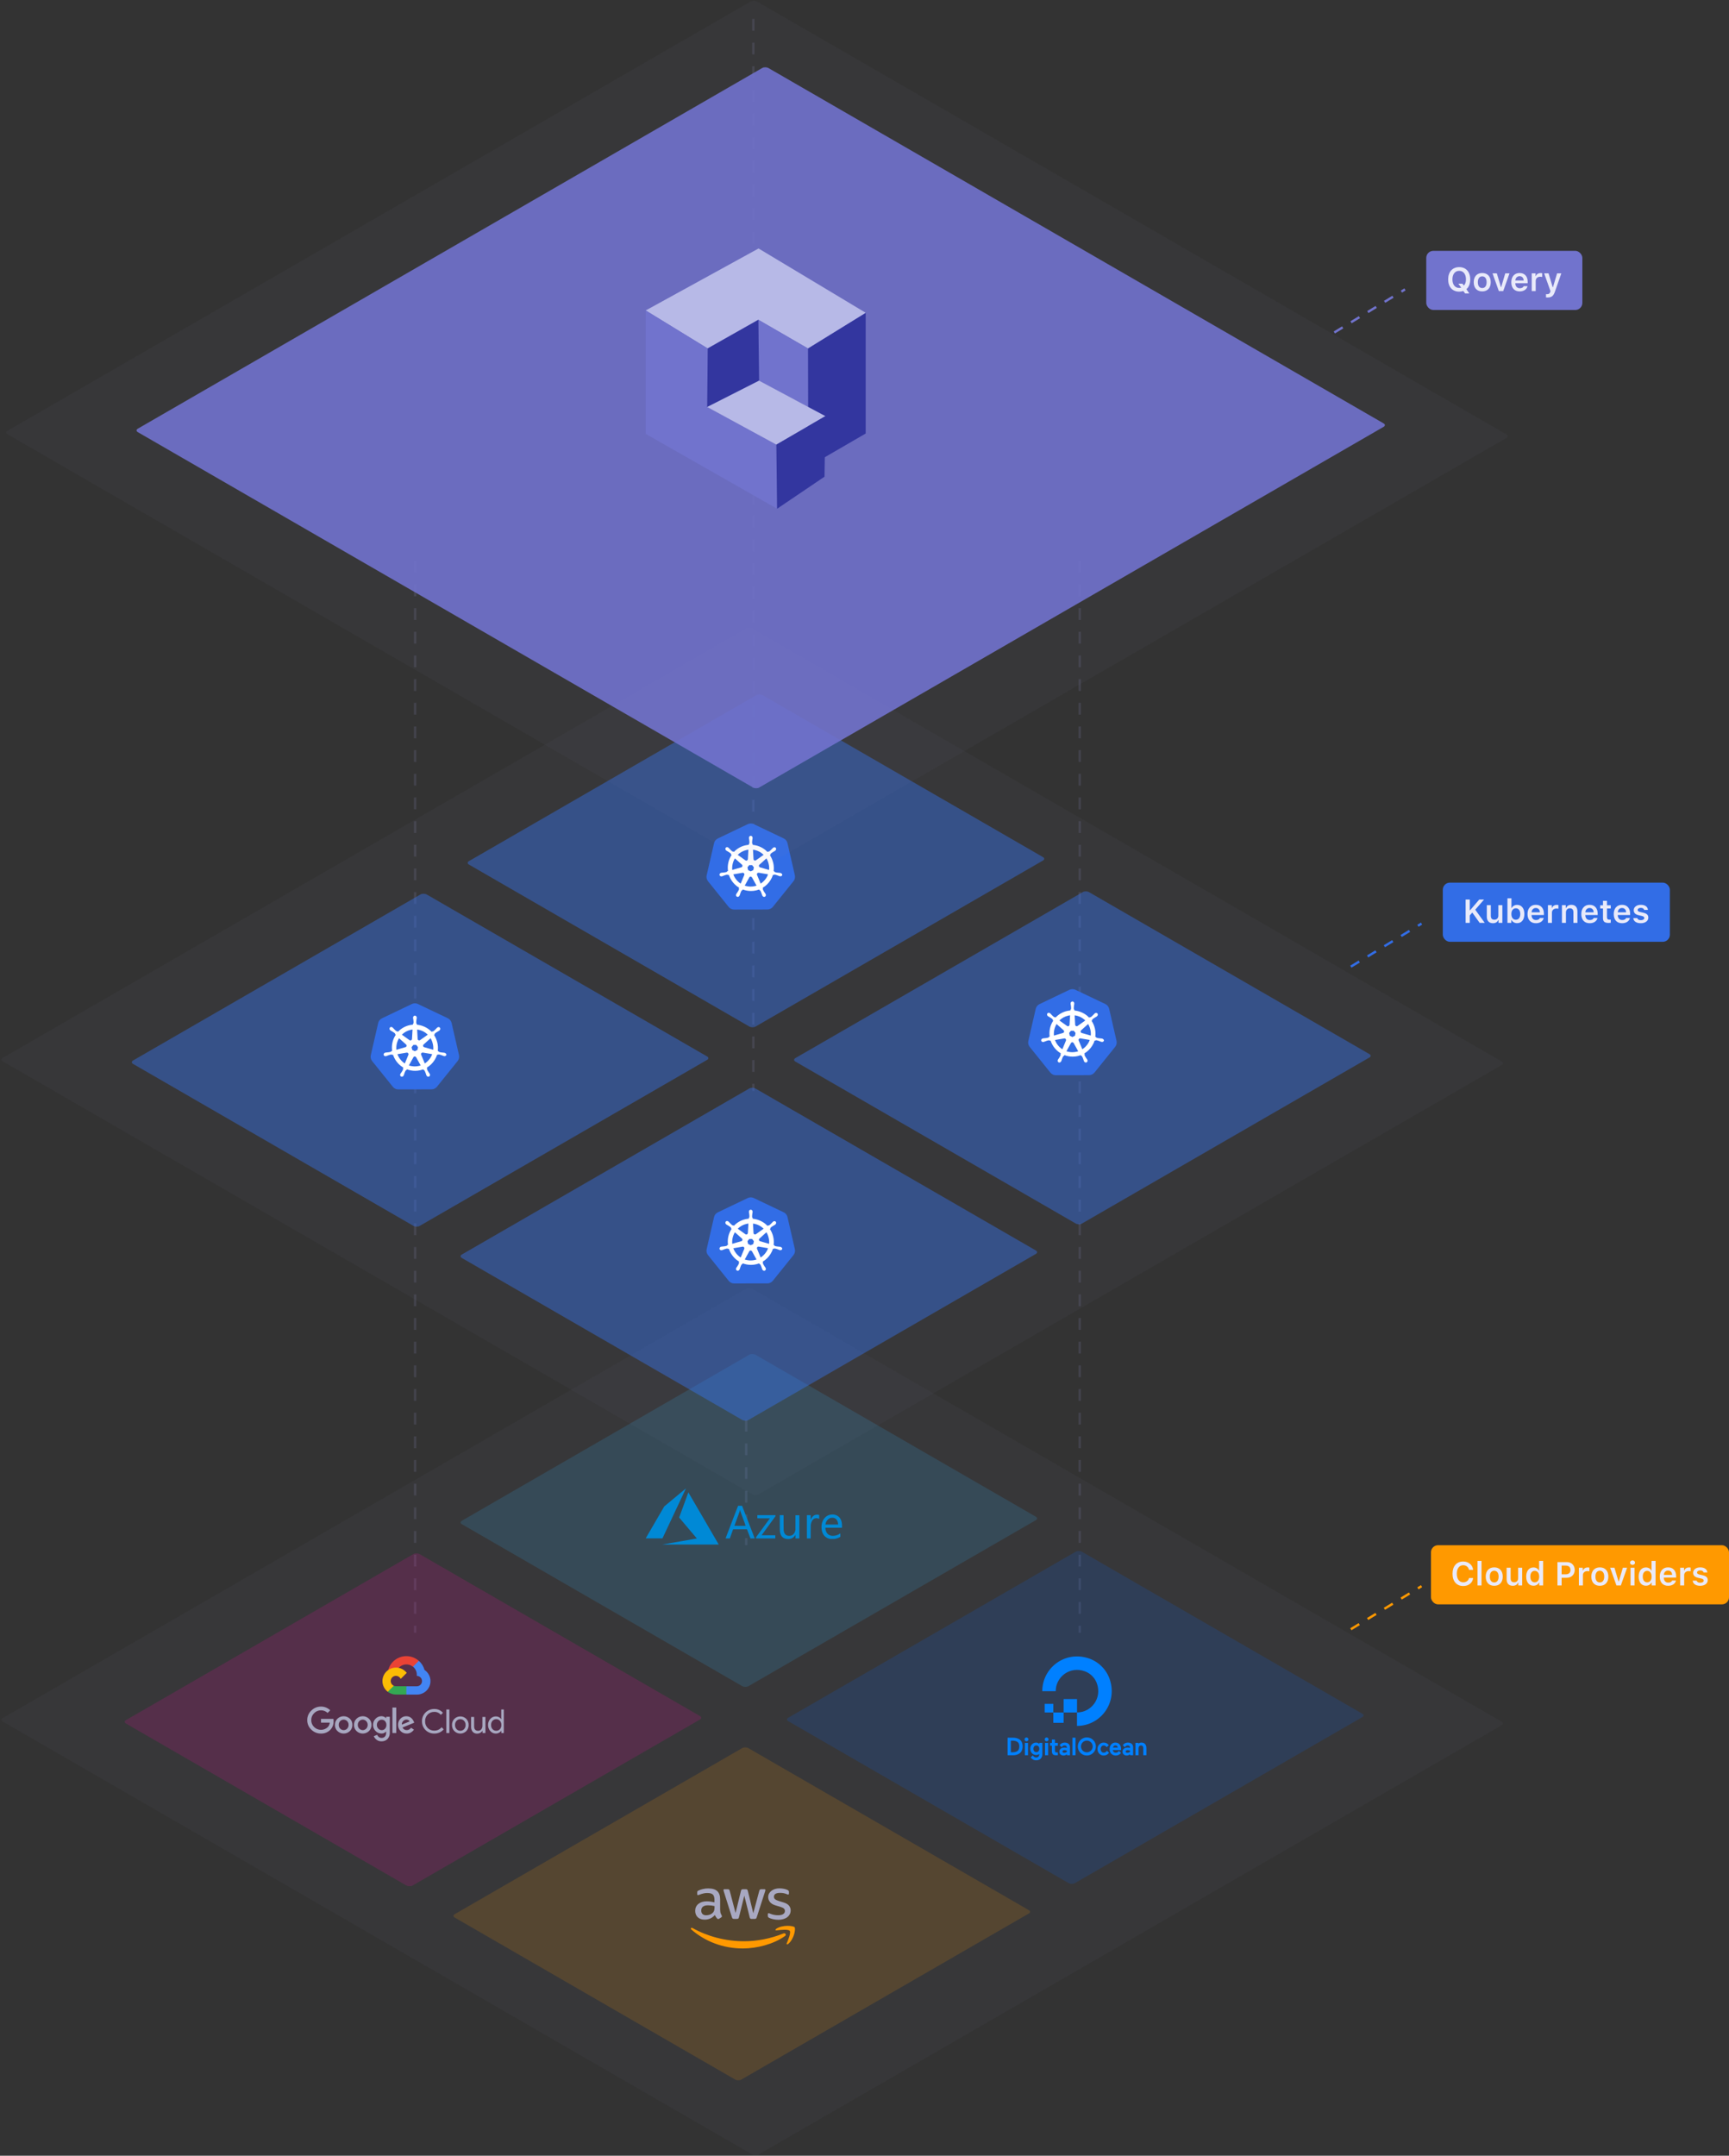 
<svg width="731" height="911" viewBox="0 0 731 911" fill="none" xmlns="http://www.w3.org/2000/svg">
<rect x="0" y="0" width="731" height="911" fill="#333333" stroke="none"/>
<line opacity="0.2" x1="175.5" y1="237" x2="175.5" y2="690" stroke="#8686B3" stroke-dasharray="5 5"/>
<line opacity="0.2" x1="318.5" y1="8" x2="318.5" y2="461" stroke="#8686B3" stroke-dasharray="5 5"/>
<line opacity="0.2" x1="315.5" y1="600" x2="315.5" y2="653" stroke="#8686B3" stroke-dasharray="5 5"/>
<line opacity="0.2" x1="456.5" y1="237" x2="456.5" y2="690" stroke="#8686B3" stroke-dasharray="5 5"/>
<rect opacity="0.05" width="365.864" height="368.956" rx="1.44" transform="matrix(0.866 -0.5 0.866 0.5 -0.13 726.784)" fill="#8686B3"/>
<rect width="143.282" height="139.874" rx="1.44" transform="matrix(0.866 -0.5 0.866 0.5 194 643.39)" fill="#35B6FF" fill-opacity="0.15"/>
<rect width="143.282" height="139.874" rx="1.44" transform="matrix(0.866 -0.5 0.866 0.5 52 727.636)" fill="#FF00A8" fill-opacity="0.15"/>
<rect width="143.282" height="139.874" rx="1.44" transform="matrix(0.866 -0.5 0.866 0.5 191 809.636)" fill="#FF9900" fill-opacity="0.15"/>
<rect width="143.282" height="139.874" rx="1.44" transform="matrix(0.866 -0.5 0.866 0.5 332 726.636)" fill="#0066FF" fill-opacity="0.15"/>
<g clip-path="url(#clip0)">
<path d="M174.578 704.353H175.197L176.962 702.599L177.049 701.853C173.763 698.971 168.749 699.282 165.849 702.548C165.043 703.454 164.459 704.534 164.14 705.702C164.336 705.622 164.554 705.609 164.759 705.666L168.289 705.086C168.289 705.086 168.469 704.791 168.563 704.809C170.133 703.094 172.776 702.894 174.59 704.353H174.578Z" fill="#EA4335"/>
<path d="M179.478 705.702C179.072 704.216 178.24 702.881 177.082 701.861L174.604 704.323C175.65 705.172 176.247 706.453 176.221 707.796V708.233C177.439 708.233 178.426 709.215 178.426 710.425C178.426 711.636 177.439 712.617 176.221 712.617H171.81L171.37 713.061V715.69L171.81 716.128H176.221C179.388 716.152 181.976 713.62 182.001 710.471C182.015 708.559 181.068 706.771 179.478 705.702Z" fill="#4285F4"/>
<path d="M167.393 716.1H171.804V712.591H167.393C167.078 712.591 166.769 712.523 166.482 712.393L165.863 712.585L164.085 714.339L163.931 714.955C164.927 715.704 166.143 716.106 167.393 716.1Z" fill="#34A853"/>
<path d="M167.393 704.717C164.225 704.735 161.673 707.303 161.692 710.452C161.702 712.21 162.528 713.866 163.931 714.937L166.489 712.394C165.379 711.896 164.886 710.597 165.387 709.495C165.888 708.392 167.195 707.901 168.304 708.399C168.793 708.619 169.184 709.009 169.406 709.495L171.964 706.952C170.876 705.537 169.184 704.709 167.393 704.717Z" fill="#FBBC05"/>
<path d="M135.696 732.595C134.161 732.614 132.686 732.012 131.608 730.926C130.495 729.886 129.874 728.43 129.893 726.911C129.875 725.393 130.496 723.938 131.608 722.897C132.681 721.8 134.157 721.186 135.696 721.198C137.161 721.179 138.574 721.744 139.617 722.768L138.515 723.883C137.76 723.157 136.746 722.76 135.696 722.774C134.595 722.761 133.538 723.208 132.785 724.006C132.002 724.777 131.571 725.834 131.589 726.93C131.579 728.013 132.011 729.054 132.785 729.817C134.379 731.397 136.95 731.428 138.583 729.885C139.069 729.357 139.367 728.683 139.431 727.97H135.714V726.395H140.973C141.025 726.713 141.045 727.034 141.036 727.356C141.101 728.7 140.611 730.012 139.679 730.989C138.641 732.061 137.193 732.645 135.696 732.595ZM147.924 731.548C146.457 732.945 144.143 732.945 142.677 731.548C141.966 730.863 141.578 729.914 141.605 728.931C141.578 727.949 141.967 727 142.677 726.315C144.144 724.922 146.456 724.922 147.924 726.315C148.633 727 149.022 727.949 148.995 728.931C149.021 729.915 148.629 730.864 147.917 731.548H147.924ZM143.835 730.52C144.592 731.325 145.862 731.366 146.672 730.612C146.703 730.582 146.735 730.552 146.764 730.52C147.177 730.095 147.401 729.523 147.384 728.931C147.402 728.339 147.179 727.763 146.764 727.337C145.985 726.53 144.695 726.502 143.882 727.276C143.862 727.296 143.841 727.316 143.821 727.337C143.407 727.763 143.184 728.339 143.202 728.931C143.186 729.523 143.412 730.096 143.827 730.52H143.835ZM155.988 731.548C154.521 732.945 152.208 732.945 150.741 731.548C150.03 730.863 149.643 729.914 149.669 728.931C149.643 727.949 150.031 727 150.741 726.315C152.208 724.918 154.521 724.918 155.988 726.315C156.697 727 157.086 727.949 157.06 728.931C157.088 729.914 156.699 730.863 155.988 731.548ZM151.9 730.52C152.657 731.325 153.928 731.366 154.737 730.612C154.769 730.582 154.801 730.552 154.83 730.52C155.243 730.095 155.466 729.523 155.449 728.931C155.467 728.339 155.244 727.763 154.83 727.337C154.051 726.53 152.761 726.502 151.949 727.276C151.928 727.296 151.908 727.316 151.888 727.337C151.474 727.763 151.251 728.339 151.269 728.931C151.253 729.523 151.478 730.096 151.894 730.52H151.9ZM161.29 735.882C160.547 735.905 159.82 735.675 159.227 735.229C158.702 734.836 158.287 734.314 158.025 733.714L159.437 733.129C159.59 733.488 159.831 733.803 160.137 734.046C160.463 734.308 160.874 734.446 161.295 734.434C161.834 734.467 162.36 734.264 162.738 733.88C163.111 733.433 163.295 732.859 163.253 732.279V731.75H163.197C162.717 732.315 161.999 732.622 161.258 732.581C160.318 732.584 159.42 732.196 158.781 731.51C158.088 730.83 157.706 729.898 157.722 728.93C157.704 727.957 158.087 727.019 158.781 726.332C159.419 725.644 160.317 725.252 161.258 725.255C161.652 725.254 162.042 725.341 162.398 725.507C162.706 725.64 162.981 725.84 163.204 726.092H163.26V725.507H164.796V732.064C164.878 733.112 164.522 734.148 163.811 734.927C163.134 735.571 162.226 735.915 161.29 735.882ZM161.402 731.154C161.937 731.166 162.45 730.939 162.802 730.538C163.183 730.103 163.385 729.54 163.365 728.962C163.388 728.374 163.187 727.801 162.802 727.355C162.45 726.953 161.937 726.727 161.402 726.739C160.852 726.728 160.324 726.953 159.952 727.355C159.543 727.785 159.32 728.358 159.333 728.95C159.321 729.536 159.543 730.103 159.952 730.526C160.322 730.932 160.85 731.161 161.402 731.154ZM167.528 721.611V732.373H165.911V721.611H167.528ZM171.963 732.595C170.984 732.62 170.039 732.238 169.355 731.542C168.662 730.851 168.283 729.907 168.308 728.931C168.272 727.953 168.636 727.002 169.318 726.296C169.961 725.622 170.861 725.249 171.795 725.267C172.22 725.262 172.641 725.345 173.033 725.507C173.387 725.649 173.709 725.858 173.981 726.123C174.215 726.347 174.422 726.596 174.6 726.868C174.744 727.097 174.866 727.338 174.966 727.588L175.133 728.007L170.178 730.033C170.486 730.733 171.194 731.174 171.962 731.142C172.704 731.144 173.393 730.758 173.777 730.126L175.016 730.957C174.7 731.407 174.295 731.789 173.826 732.078C173.27 732.427 172.621 732.607 171.963 732.595ZM169.894 728.82L173.19 727.459C173.088 727.219 172.907 727.022 172.675 726.899C172.417 726.754 172.124 726.68 171.827 726.684C171.323 726.697 170.844 726.907 170.495 727.269C170.072 727.671 169.852 728.239 169.894 728.82Z" fill="#A8A8C1"/>
<path d="M183.603 732.595C180.784 732.643 178.461 730.411 178.412 727.609C178.411 727.542 178.411 727.472 178.413 727.405C178.347 724.603 180.579 722.28 183.397 722.215C183.465 722.213 183.535 722.213 183.603 722.213C185.012 722.17 186.365 722.768 187.276 723.838L186.384 724.7C185.714 723.863 184.683 723.394 183.609 723.437C182.579 723.414 181.583 723.811 180.853 724.533C180.093 725.292 179.687 726.332 179.731 727.402C179.686 728.472 180.093 729.512 180.853 730.272C181.583 730.995 182.579 731.39 183.609 731.367C184.809 731.38 185.948 730.85 186.706 729.926L187.598 730.813C187.131 731.368 186.545 731.812 185.883 732.112C185.168 732.442 184.389 732.607 183.603 732.595Z" fill="#A8A8C1"/>
<path d="M189.995 732.373H188.713V722.429H189.995V732.373Z" fill="#A8A8C1"/>
<path d="M192.089 726.388C193.488 725.008 195.746 725.008 197.144 726.388C197.807 727.085 198.164 728.015 198.135 728.974C198.164 729.932 197.807 730.863 197.144 731.56C195.746 732.94 193.488 732.94 192.089 731.56C191.426 730.863 191.069 729.932 191.098 728.974C191.069 728.015 191.425 727.085 192.089 726.388ZM193.043 730.76C193.863 731.621 195.231 731.659 196.099 730.844C196.128 730.817 196.156 730.788 196.183 730.76C196.636 730.278 196.874 729.634 196.846 728.975C196.876 728.316 196.637 727.672 196.183 727.19C195.363 726.328 193.995 726.291 193.127 727.106C193.098 727.133 193.07 727.162 193.043 727.19C192.591 727.672 192.352 728.316 192.38 728.975C192.354 729.633 192.595 730.274 193.049 730.754L193.043 730.76Z" fill="#A8A8C1"/>
<path d="M205.237 732.373H203.999V731.431H203.962C203.741 731.789 203.429 732.082 203.057 732.281C202.672 732.502 202.233 732.62 201.787 732.619C201.053 732.668 200.338 732.382 199.843 731.843C199.373 731.253 199.138 730.513 199.179 729.763V725.576H200.462V729.529C200.462 730.797 201.025 731.431 202.153 731.431C202.661 731.447 203.145 731.218 203.454 730.816C203.786 730.398 203.963 729.878 203.956 729.345V725.576H205.238V732.373H205.237Z" fill="#A8A8C1"/>
<path d="M209.592 732.595C208.712 732.597 207.874 732.218 207.3 731.554C206.657 730.848 206.314 729.925 206.339 728.974C206.314 728.023 206.657 727.099 207.3 726.394C207.874 725.731 208.712 725.351 209.592 725.353C210.079 725.346 210.561 725.46 210.991 725.685C211.37 725.874 211.691 726.161 211.92 726.516H211.976L211.92 725.575V722.429H213.203V732.373H211.964V731.431H211.908C211.679 731.786 211.358 732.073 210.979 732.263C210.552 732.485 210.076 732.601 209.592 732.595ZM209.803 731.431C210.389 731.44 210.951 731.197 211.345 730.766C211.78 730.273 212.003 729.629 211.964 728.974C212.003 728.319 211.78 727.675 211.345 727.182C210.567 726.331 209.243 726.269 208.387 727.043C208.339 727.087 208.292 727.134 208.248 727.182C207.812 727.671 207.589 728.313 207.629 728.967C207.589 729.62 207.812 730.262 208.248 730.751C208.643 731.193 209.21 731.44 209.803 731.431Z" fill="#A8A8C1"/>
</g>
<g clip-path="url(#clip1)">
<path d="M287.279 651.444C291.245 650.749 294.52 650.174 294.558 650.166L294.626 650.152L290.882 645.736C288.823 643.306 287.138 641.31 287.138 641.298C287.138 641.276 291.004 630.719 291.026 630.681C291.033 630.668 293.664 635.173 297.403 641.6C300.904 647.618 303.79 652.579 303.817 652.626L303.866 652.71L291.968 652.709L280.069 652.707L287.279 651.444V651.444ZM332.908 650.376C331.097 650.261 330.043 649.238 329.764 647.323C329.69 646.814 329.69 646.801 329.682 643.495L329.675 640.295H330.476H331.278L331.284 643.39C331.29 646.179 331.294 646.507 331.32 646.703C331.43 647.499 331.647 648.035 332.017 648.419C332.313 648.727 332.659 648.907 333.139 649.003C333.365 649.048 334.009 649.048 334.216 649.003C334.702 648.897 335.092 648.687 335.436 648.346C335.828 647.957 336.118 647.406 336.258 646.782L336.305 646.572L336.31 643.451L336.316 640.33H337.134H337.952V645.237V650.143H337.143H336.333V649.365C336.333 648.836 336.327 648.588 336.314 648.592C336.304 648.596 336.263 648.659 336.222 648.733C335.943 649.237 335.478 649.699 334.968 649.977C334.357 650.311 333.745 650.429 332.908 650.376L332.908 650.376ZM351.291 650.368C350.652 650.32 349.979 650.102 349.429 649.765C348.269 649.053 347.583 647.881 347.382 646.267C347.312 645.708 347.304 644.958 347.362 644.484C347.492 643.423 347.912 642.383 348.51 641.639C348.663 641.449 349.011 641.104 349.203 640.952C349.722 640.541 350.329 640.254 350.973 640.114C351.348 640.033 352.009 639.994 352.408 640.031C353.41 640.123 354.328 640.591 354.952 641.327C355.585 642.075 355.934 643.12 355.978 644.407C355.985 644.609 355.987 644.962 355.982 645.193L355.973 645.612L352.465 645.616L348.957 645.621V645.776C348.957 646.249 349.073 646.787 349.273 647.245C349.446 647.64 349.743 648.071 349.987 648.28C350.486 648.708 351.097 648.964 351.765 649.026C352.013 649.049 352.645 649.025 352.927 648.982C353.733 648.859 354.499 648.545 355.118 648.085C355.191 648.031 355.261 647.98 355.273 647.973C355.291 647.962 355.295 648.103 355.295 648.697L355.294 649.436L355.128 649.538C354.429 649.967 353.627 650.243 352.778 650.346C352.524 650.377 351.594 650.39 351.291 650.368L351.291 650.368ZM354.345 644.138C354.345 643.347 354.008 642.467 353.532 642.014C353.192 641.691 352.782 641.493 352.293 641.418C352.062 641.383 351.576 641.397 351.332 641.445C350.817 641.549 350.391 641.773 350.02 642.137C349.629 642.52 349.336 642.985 349.152 643.516C349.085 643.706 349.008 644.019 348.984 644.193L348.972 644.276H351.658H354.345V644.138ZM306.756 650.121C306.761 650.109 307.952 647.006 309.404 643.224L312.044 636.349L312.892 636.349L313.74 636.349L313.81 636.528C314.026 637.074 319.095 650.128 319.095 650.135C319.095 650.14 318.689 650.143 318.193 650.143L317.291 650.143L316.56 648.214L315.829 646.284L312.887 646.284L309.945 646.284L309.919 646.35C309.905 646.386 309.593 647.254 309.226 648.279L308.557 650.143L307.653 650.143C306.937 650.143 306.751 650.139 306.756 650.121V650.121ZM315.292 644.812C315.292 644.809 314.8 643.487 314.199 641.874C313.075 638.857 313.012 638.675 312.923 638.191C312.882 637.964 312.861 637.957 312.836 638.165C312.818 638.313 312.742 638.644 312.682 638.828C312.653 638.919 312.147 640.298 311.557 641.891C310.968 643.484 310.485 644.794 310.485 644.803C310.485 644.811 311.567 644.817 312.889 644.817C314.211 644.817 315.292 644.815 315.292 644.812V644.812ZM319.641 649.892V649.641L322.572 645.644L325.504 641.648L322.85 641.639L320.196 641.631L320.191 640.963L320.187 640.295H324.025H327.864V640.52V640.746L324.932 644.764C323.32 646.974 322 648.786 322 648.79C322 648.795 323.304 648.799 324.897 648.799H327.793V649.471V650.143H323.717H319.641V649.892ZM341.151 650.132C341.145 650.125 341.139 647.909 341.139 645.207V640.295H341.94H342.742V641.308C342.742 641.865 342.748 642.32 342.757 642.32C342.765 642.32 342.804 642.229 342.843 642.118C343.024 641.607 343.336 641.13 343.738 640.751C344.101 640.409 344.515 640.205 345.004 640.127C345.141 640.105 345.258 640.1 345.532 640.108C345.877 640.116 346.058 640.141 346.267 640.209L346.333 640.231V641.056V641.88L346.144 641.786C345.81 641.62 345.48 641.555 345.083 641.575C344.825 641.588 344.656 641.621 344.449 641.698C344.025 641.856 343.681 642.135 343.44 642.516C343.092 643.067 342.843 643.775 342.77 644.427C342.757 644.543 342.749 645.495 342.746 647.371L342.741 650.143H341.952C341.518 650.143 341.158 650.138 341.151 650.132ZM273 650.097C273 650.091 274.764 647.054 276.92 643.348L280.84 636.61L285.409 632.808C287.922 630.717 289.984 629.003 289.993 629C290.001 628.997 289.968 629.08 289.919 629.184C289.87 629.288 287.638 634.036 284.958 639.736L280.086 650.1L276.543 650.104C274.594 650.106 273 650.103 273 650.097V650.097Z" fill="#0089D6"/>
</g>
<path d="M455.34 723.692V729.363C464.953 729.363 472.438 720.076 469.294 710.003C467.919 705.601 464.421 702.102 460.019 700.728C449.945 697.583 440.658 705.069 440.658 714.682H446.343C446.344 714.682 446.344 714.681 446.344 714.681C446.345 708.647 452.316 703.983 458.659 706.285C461.009 707.138 462.883 709.012 463.736 711.361C466.038 717.7 461.381 723.669 455.353 723.677V718.024L455.352 718.023H449.685C449.684 718.023 449.684 718.024 449.684 718.024V723.692H455.34ZM449.683 728.048H445.328L445.327 728.047V723.692H449.684V728.047C449.684 728.047 449.683 728.048 449.683 728.048ZM445.33 723.692H441.68C441.678 723.692 441.677 723.691 441.677 723.691V720.042C441.677 720.042 441.678 720.039 441.68 720.039H445.328C445.329 720.039 445.33 720.041 445.33 720.041V723.692Z" fill="#0080FF"/>
<path d="M431.073 735.117C430.334 734.604 429.414 734.344 428.339 734.344H426V741.766H428.339C429.412 741.766 430.331 741.492 431.074 740.951C431.478 740.664 431.795 740.264 432.017 739.761C432.238 739.261 432.35 738.671 432.35 738.007C432.35 737.351 432.238 736.769 432.017 736.275C431.795 735.779 431.477 735.39 431.073 735.117ZM427.366 735.599H428.101C428.918 735.599 429.59 735.759 430.1 736.077C430.666 736.418 430.953 737.067 430.953 738.007C430.953 738.975 430.665 739.653 430.098 740.025H430.098C429.609 740.348 428.941 740.512 428.111 740.512H427.366V735.599ZM433.308 741.766H434.624V736.539H433.308V741.766ZM433.979 734.253C433.754 734.253 433.56 734.332 433.404 734.489C433.246 734.639 433.166 734.83 433.166 735.055C433.166 735.28 433.246 735.474 433.403 735.631C433.56 735.788 433.754 735.868 433.979 735.868C434.203 735.868 434.397 735.788 434.554 735.631C434.712 735.473 434.791 735.28 434.791 735.055C434.791 734.83 434.711 734.639 434.554 734.49C434.479 734.413 434.39 734.353 434.291 734.312C434.192 734.271 434.086 734.251 433.979 734.253ZM439.401 736.976C439.004 736.622 438.561 736.417 438.082 736.417C437.356 736.417 436.753 736.668 436.289 737.163C435.819 737.654 435.58 738.286 435.58 739.041C435.58 739.778 435.815 740.408 436.279 740.913C436.746 741.402 437.353 741.649 438.082 741.649C438.589 741.649 439.025 741.508 439.381 741.229V741.35C439.381 741.783 439.264 742.121 439.035 742.353C438.807 742.584 438.489 742.701 438.093 742.701C437.485 742.701 437.105 742.462 436.641 741.836L435.746 742.697L435.77 742.731C435.963 743.002 436.26 743.268 436.651 743.521C437.042 743.772 437.534 743.9 438.113 743.9C438.894 743.9 439.525 743.659 439.991 743.185C440.458 742.707 440.696 742.069 440.696 741.286V736.538H439.401V736.975V736.976ZM439.056 740.063C438.826 740.324 438.531 740.45 438.153 740.45C437.776 740.45 437.483 740.324 437.256 740.063C437.031 739.804 436.916 739.459 436.916 739.041C436.916 738.615 437.031 738.267 437.256 738.005C437.48 737.747 437.781 737.615 438.153 737.615C438.53 737.615 438.826 737.743 439.056 738.006C439.285 738.267 439.401 738.615 439.401 739.041C439.401 739.459 439.285 739.804 439.056 740.063ZM441.821 741.766H443.137V736.539H441.821V741.766ZM442.492 734.253C442.267 734.253 442.073 734.332 441.917 734.489C441.759 734.639 441.679 734.83 441.679 735.055C441.679 735.28 441.759 735.474 441.916 735.631C442.073 735.788 442.267 735.868 442.492 735.868C442.599 735.87 442.705 735.849 442.804 735.809C442.903 735.768 442.993 735.707 443.068 735.631C443.225 735.473 443.305 735.28 443.305 735.055C443.305 734.83 443.224 734.639 443.068 734.49C442.993 734.413 442.903 734.353 442.804 734.312C442.705 734.271 442.599 734.251 442.492 734.253H442.492ZM446.02 735.126H444.725V736.539H443.973V737.738H444.725V739.909C444.725 740.588 444.861 741.075 445.129 741.354C445.397 741.634 445.874 741.777 446.546 741.777C446.76 741.777 446.975 741.769 447.185 741.756L447.244 741.752V740.554L446.794 740.577C446.48 740.577 446.271 740.522 446.172 740.414C446.071 740.304 446.02 740.071 446.02 739.722V737.738H447.244V736.539H446.02V735.126ZM451.759 736.93C451.36 736.589 450.809 736.417 450.121 736.417C449.684 736.417 449.274 736.513 448.904 736.701C448.562 736.874 448.225 737.162 448.011 737.539L448.025 737.555L448.867 738.361C449.214 737.808 449.6 737.615 450.111 737.615C450.386 737.615 450.614 737.689 450.79 737.835C450.964 737.979 451.049 738.163 451.049 738.395V738.649C450.735 738.552 450.409 738.502 450.081 738.5C449.426 738.5 448.894 738.654 448.498 738.958C448.097 739.265 447.894 739.705 447.894 740.265C447.894 740.756 448.065 741.155 448.404 741.452C448.746 741.738 449.173 741.883 449.675 741.883C450.175 741.883 450.644 741.681 451.069 741.336V741.766H452.364V738.406C452.364 737.769 452.161 737.273 451.759 736.93ZM449.424 739.769C449.573 739.665 449.784 739.612 450.05 739.612C450.367 739.612 450.703 739.676 451.049 739.801V740.314C450.763 740.58 450.381 740.715 449.913 740.715C449.686 740.715 449.509 740.664 449.387 740.564C449.268 740.466 449.209 740.341 449.209 740.184C449.209 740.004 449.279 739.868 449.424 739.769ZM453.412 741.766H454.728V734.344H453.412V741.766ZM459.501 741.878C457.391 741.878 455.674 740.162 455.674 738.052C455.674 735.942 457.391 734.225 459.5 734.225C461.61 734.225 463.327 735.942 463.327 738.052C463.327 740.162 461.61 741.878 459.5 741.878H459.501ZM459.501 735.574C458.134 735.574 457.023 736.685 457.023 738.052C457.023 739.418 458.134 740.529 459.5 740.529C460.867 740.529 461.978 739.418 461.978 738.052C461.978 736.685 460.867 735.574 459.5 735.574L459.501 735.574ZM468.017 739.897C467.782 740.161 467.541 740.389 467.356 740.508V740.508C467.174 740.625 466.944 740.684 466.674 740.684C466.286 740.684 465.974 740.543 465.72 740.252C465.468 739.963 465.34 739.592 465.34 739.147C465.34 738.703 465.466 738.332 465.716 738.045C465.966 737.756 466.276 737.616 466.663 737.616C467.087 737.616 467.534 737.879 467.917 738.332L468.786 737.498C468.219 736.76 467.496 736.417 466.633 736.417C465.911 736.417 465.285 736.68 464.772 737.198C464.263 737.713 464.004 738.369 464.004 739.147C464.004 739.925 464.262 740.583 464.772 741.101C465.281 741.62 465.908 741.883 466.633 741.883C467.585 741.883 468.354 741.472 468.872 740.719L468.017 739.897ZM473.416 737.269C473.229 737.009 472.976 736.8 472.661 736.647C472.347 736.494 471.981 736.417 471.574 736.417C470.84 736.417 470.239 736.688 469.788 737.223C469.35 737.753 469.128 738.413 469.128 739.183C469.128 739.975 469.371 740.631 469.851 741.132C470.329 741.63 470.968 741.883 471.751 741.883C472.639 741.883 473.367 741.524 473.915 740.817L473.945 740.779L473.086 739.954C473.007 740.05 472.894 740.159 472.791 740.256C472.662 740.378 472.539 740.473 472.409 740.538C472.212 740.636 471.992 740.684 471.745 740.684C471.381 740.684 471.079 740.577 470.848 740.366C470.632 740.168 470.506 739.901 470.472 739.572H473.957L473.969 739.092C473.969 738.752 473.923 738.424 473.832 738.118C473.742 737.814 473.601 737.527 473.416 737.269ZM470.541 738.5C470.604 738.25 470.72 738.042 470.885 737.88C471.063 737.704 471.295 737.615 471.574 737.615C471.893 737.615 472.14 737.706 472.308 737.886C472.463 738.051 472.551 738.258 472.569 738.5H470.541ZM478.468 736.93C478.069 736.589 477.518 736.417 476.83 736.417C476.392 736.417 475.983 736.513 475.613 736.701C475.27 736.874 474.934 737.162 474.72 737.539L474.733 737.555L475.576 738.361C475.923 737.808 476.309 737.615 476.82 737.615C477.095 737.615 477.323 737.689 477.498 737.835C477.673 737.979 477.758 738.163 477.758 738.395V738.649C477.444 738.552 477.118 738.502 476.789 738.5C476.135 738.5 475.602 738.654 475.206 738.958C474.806 739.265 474.603 739.705 474.603 740.265C474.603 740.756 474.774 741.155 475.113 741.452C475.455 741.738 475.882 741.883 476.383 741.883C476.884 741.883 477.352 741.681 477.778 741.336V741.766H479.073V738.406C479.073 737.769 478.869 737.273 478.468 736.93ZM476.132 739.769C476.282 739.665 476.492 739.612 476.759 739.612C477.076 739.612 477.411 739.676 477.758 739.801V740.314C477.471 740.58 477.09 740.715 476.622 740.715C476.394 740.715 476.217 740.664 476.096 740.564C475.976 740.466 475.918 740.341 475.918 740.184C475.918 740.004 475.988 739.868 476.132 739.769ZM484.133 737.032C483.767 736.624 483.252 736.417 482.603 736.417C482.081 736.417 481.657 736.567 481.34 736.862V736.538H480.05V741.766H481.366V738.883C481.366 738.487 481.46 738.173 481.646 737.948C481.831 737.724 482.086 737.615 482.425 737.615C482.723 737.615 482.949 737.713 483.115 737.913C483.283 738.114 483.367 738.39 483.367 738.736V741.766H484.683V738.736C484.683 738.012 484.498 737.439 484.133 737.033V737.032Z" fill="#0080FF"/>
<g clip-path="url(#clip2)">
<path d="M304.5 807.24C304.5 807.763 304.558 808.186 304.661 808.497C304.791 808.847 304.947 809.187 305.129 809.514C305.202 809.627 305.231 809.74 305.231 809.839C305.231 809.981 305.144 810.122 304.953 810.263L304.031 810.857C303.9 810.941 303.768 810.984 303.651 810.984C303.504 810.984 303.358 810.913 303.212 810.786C303.014 810.581 302.838 810.359 302.685 810.122C302.538 809.882 302.392 809.613 302.231 809.288C301.089 810.588 299.655 811.238 297.928 811.238C296.699 811.238 295.718 810.899 295.001 810.221C294.284 809.543 293.918 808.638 293.918 807.508C293.918 806.307 294.357 805.333 295.25 804.598C296.142 803.863 297.328 803.496 298.836 803.496C299.333 803.496 299.845 803.538 300.387 803.609C300.929 803.68 301.485 803.793 302.07 803.92V802.888C302.07 801.815 301.836 801.066 301.382 800.628C300.914 800.19 300.123 799.978 298.996 799.978C298.484 799.978 297.957 800.035 297.416 800.162C296.874 800.289 296.347 800.444 295.835 800.642C295.601 800.741 295.425 800.797 295.323 800.826C295.22 800.854 295.147 800.868 295.089 800.868C294.884 800.868 294.781 800.727 294.781 800.43V799.738C294.781 799.512 294.811 799.342 294.884 799.243C294.957 799.144 295.089 799.046 295.294 798.947C295.806 798.692 296.421 798.48 297.138 798.311C297.855 798.127 298.616 798.043 299.421 798.043C301.163 798.043 302.436 798.424 303.256 799.187C304.061 799.95 304.471 801.108 304.471 802.662V807.24H304.5H304.5ZM298.557 809.387C299.041 809.387 299.538 809.303 300.065 809.133C300.592 808.963 301.06 808.653 301.455 808.229C301.69 807.96 301.865 807.664 301.953 807.325C302.041 806.986 302.099 806.576 302.099 806.095V805.502C301.655 805.398 301.206 805.318 300.753 805.262C300.296 805.206 299.837 805.178 299.377 805.177C298.396 805.177 297.679 805.361 297.196 805.742C296.713 806.124 296.479 806.661 296.479 807.367C296.479 808.031 296.655 808.525 297.021 808.865C297.372 809.218 297.884 809.387 298.557 809.387ZM310.31 810.913C310.046 810.913 309.871 810.871 309.754 810.772C309.637 810.687 309.534 810.489 309.446 810.221L306.007 799.3C305.919 799.017 305.875 798.834 305.875 798.735C305.875 798.509 305.992 798.381 306.227 798.381H307.661C307.939 798.381 308.129 798.424 308.232 798.523C308.349 798.608 308.437 798.805 308.524 799.074L310.983 808.427L313.266 799.074C313.34 798.791 313.427 798.608 313.544 798.523C313.662 798.438 313.867 798.382 314.13 798.382H315.301C315.579 798.382 315.769 798.424 315.886 798.523C316.003 798.608 316.106 798.805 316.164 799.074L318.477 808.54L321.009 799.074C321.096 798.791 321.199 798.608 321.301 798.523C321.418 798.438 321.609 798.382 321.872 798.382H323.233C323.467 798.382 323.599 798.495 323.599 798.735C323.599 798.805 323.584 798.876 323.57 798.961C323.555 799.046 323.526 799.159 323.467 799.314L319.94 810.235C319.852 810.518 319.75 810.701 319.633 810.786C319.516 810.871 319.325 810.927 319.077 810.927H317.818C317.54 810.927 317.35 810.885 317.232 810.786C317.115 810.687 317.013 810.503 316.954 810.221L314.686 801.108L312.432 810.207C312.359 810.489 312.271 810.673 312.154 810.772C312.037 810.871 311.832 810.913 311.569 810.913H310.31H310.31ZM329.117 811.295C328.356 811.295 327.595 811.21 326.863 811.04C326.131 810.871 325.561 810.687 325.18 810.475C324.946 810.348 324.785 810.207 324.726 810.08C324.669 809.955 324.639 809.82 324.638 809.684V808.963C324.638 808.667 324.755 808.525 324.975 808.525C325.065 808.526 325.154 808.54 325.239 808.568C325.326 808.596 325.458 808.653 325.604 808.709C326.121 808.929 326.661 809.094 327.214 809.204C327.788 809.316 328.371 809.373 328.956 809.373C329.878 809.373 330.595 809.218 331.093 808.907C331.59 808.596 331.854 808.144 331.854 807.565C331.854 807.169 331.722 806.844 331.459 806.576C331.195 806.307 330.698 806.067 329.981 805.841L327.858 805.205C326.79 804.88 326 804.4 325.516 803.764C325.034 803.143 324.785 802.45 324.785 801.716C324.785 801.122 324.917 800.6 325.18 800.147C325.443 799.695 325.795 799.3 326.234 798.989C326.673 798.664 327.17 798.424 327.756 798.254C328.341 798.085 328.956 798.014 329.6 798.014C329.922 798.014 330.258 798.028 330.58 798.071C330.917 798.113 331.224 798.17 331.532 798.226C331.824 798.297 332.103 798.367 332.366 798.452C332.63 798.537 332.834 798.622 332.981 798.706C333.186 798.82 333.332 798.933 333.42 799.06C333.508 799.173 333.552 799.328 333.552 799.526V800.19C333.552 800.487 333.434 800.642 333.215 800.642C333.098 800.642 332.908 800.585 332.659 800.472C331.824 800.105 330.888 799.921 329.849 799.921C329.014 799.921 328.356 800.049 327.902 800.317C327.449 800.585 327.214 800.995 327.214 801.574C327.214 801.97 327.361 802.309 327.653 802.578C327.946 802.846 328.488 803.114 329.263 803.355L331.342 803.99C332.395 804.315 333.156 804.767 333.61 805.347C334.064 805.926 334.283 806.59 334.283 807.325C334.283 807.932 334.152 808.483 333.903 808.963C333.639 809.444 333.288 809.868 332.834 810.207C332.381 810.56 331.839 810.814 331.21 810.998C330.551 811.196 329.863 811.295 329.117 811.295Z" fill="#A8A8C1"/>
<path d="M331.883 818.161C327.068 821.594 320.072 823.416 314.057 823.416C305.627 823.416 298.031 820.407 292.294 815.406C291.84 815.01 292.25 814.473 292.791 814.784C298.997 818.26 306.651 820.365 314.569 820.365C319.911 820.365 325.78 819.291 331.181 817.087C331.986 816.734 332.674 817.596 331.883 818.161ZM333.888 815.957C333.274 815.194 329.82 815.589 328.254 815.773C327.785 815.83 327.712 815.434 328.137 815.137C330.888 813.272 335.411 813.809 335.937 814.431C336.464 815.067 335.791 819.432 333.215 821.523C332.82 821.848 332.439 821.679 332.615 821.255C333.2 819.856 334.503 816.706 333.888 815.957Z" fill="#FF9900"/>
</g>
<rect opacity="0.05" width="365.864" height="368.956" rx="1.44" transform="matrix(0.866 -0.5 0.866 0.5 -0.13 447.784)" fill="#8686B3"/>
<rect opacity="0.4" width="143.282" height="139.874" rx="1.44" transform="matrix(0.866 -0.5 0.866 0.5 197 364.636)" fill="#357AFF"/>
<rect opacity="0.4" width="143.282" height="139.874" rx="1.44" transform="matrix(0.866 -0.5 0.866 0.5 55 448.883)" fill="#357AFF"/>
<rect opacity="0.4" width="143.282" height="139.874" rx="1.44" transform="matrix(0.866 -0.5 0.866 0.5 194 530.883)" fill="#357AFF"/>
<rect opacity="0.4" width="143.282" height="139.874" rx="1.44" transform="matrix(0.866 -0.5 0.866 0.5 335 447.883)" fill="#357AFF"/>
<g clip-path="url(#clip3)">
<path d="M446.385 454.381C445.488 454.381 444.641 453.982 444.068 453.259L435.346 442.419C434.773 441.697 434.549 440.775 434.773 439.877L437.888 426.346C438.087 425.449 438.685 424.727 439.508 424.328L452.117 418.297C452.516 418.098 452.964 417.998 453.413 417.998C453.861 417.998 454.31 418.098 454.709 418.297L467.318 424.303C468.14 424.702 468.738 425.424 468.938 426.321L472.052 439.853C472.252 440.75 472.052 441.672 471.479 442.394L462.758 453.234C462.184 453.932 461.337 454.356 460.44 454.356L446.386 454.381H446.385Z" fill="#326DE6"/>
<path d="M466.021 438.93C465.996 438.93 465.996 438.93 466.021 438.93H465.996C465.971 438.93 465.946 438.93 465.946 438.906C465.897 438.906 465.847 438.881 465.797 438.881C465.622 438.856 465.473 438.831 465.323 438.831C465.249 438.831 465.174 438.831 465.074 438.806H465.049C464.526 438.756 464.102 438.706 463.704 438.582C463.529 438.507 463.479 438.407 463.429 438.307C463.429 438.283 463.404 438.283 463.404 438.258L463.081 438.158C463.234 436.986 463.175 435.796 462.906 434.644C462.634 433.483 462.162 432.379 461.511 431.38L461.76 431.156V431.106C461.76 430.981 461.785 430.857 461.884 430.732C462.183 430.458 462.557 430.234 463.006 429.96C463.081 429.91 463.155 429.885 463.23 429.835C463.38 429.76 463.504 429.686 463.654 429.586C463.679 429.561 463.728 429.536 463.778 429.486C463.803 429.461 463.828 429.461 463.828 429.436C464.177 429.137 464.252 428.639 464.003 428.315C463.878 428.14 463.654 428.041 463.429 428.041C463.23 428.041 463.056 428.115 462.881 428.24L462.831 428.29C462.782 428.315 462.757 428.365 462.707 428.39C462.582 428.514 462.482 428.614 462.383 428.738C462.333 428.788 462.283 428.863 462.208 428.913C461.859 429.287 461.536 429.586 461.212 429.81C461.137 429.86 461.062 429.885 460.987 429.885C460.938 429.885 460.888 429.885 460.838 429.86H460.788L460.489 430.059C460.165 429.71 459.816 429.411 459.467 429.112C457.965 427.938 456.157 427.22 454.259 427.044L454.234 426.72L454.184 426.67C454.11 426.595 454.01 426.521 453.985 426.346C453.96 425.947 454.01 425.499 454.06 425.001V424.976C454.06 424.901 454.085 424.801 454.11 424.726C454.135 424.577 454.159 424.427 454.184 424.253V424.029C454.184 423.58 453.835 423.206 453.412 423.206C453.212 423.206 453.013 423.306 452.864 423.456C452.714 423.605 452.639 423.804 452.639 424.029V424.228C452.639 424.402 452.664 424.552 452.714 424.702C452.739 424.776 452.739 424.851 452.764 424.951V424.976C452.814 425.474 452.889 425.923 452.839 426.321C452.814 426.496 452.714 426.57 452.639 426.645L452.59 426.695L452.565 427.019C452.116 427.069 451.667 427.119 451.219 427.218C449.3 427.642 447.606 428.614 446.285 430.009L446.036 429.835H445.986C445.936 429.835 445.886 429.86 445.836 429.86C445.762 429.86 445.687 429.835 445.612 429.785C445.288 429.561 444.964 429.237 444.615 428.863C444.566 428.813 444.516 428.738 444.441 428.689C444.341 428.564 444.242 428.464 444.117 428.34C444.092 428.315 444.042 428.29 443.992 428.24C443.968 428.215 443.943 428.215 443.943 428.19C443.788 428.063 443.595 427.992 443.394 427.991C443.17 427.991 442.946 428.091 442.821 428.265C442.572 428.589 442.647 429.087 442.996 429.386C443.02 429.386 443.02 429.411 443.045 429.411C443.095 429.436 443.12 429.486 443.17 429.511C443.32 429.611 443.444 429.685 443.594 429.76C443.669 429.785 443.743 429.835 443.818 429.885C444.266 430.159 444.64 430.383 444.939 430.657C445.064 430.782 445.064 430.906 445.064 431.031V431.081L445.313 431.305C445.263 431.38 445.214 431.43 445.188 431.504C443.943 433.473 443.469 435.791 443.793 438.083L443.469 438.183C443.469 438.208 443.444 438.208 443.444 438.233C443.394 438.332 443.32 438.432 443.17 438.507C442.796 438.631 442.348 438.681 441.824 438.731H441.799C441.725 438.731 441.625 438.731 441.55 438.756C441.401 438.756 441.251 438.781 441.077 438.806C441.027 438.806 440.977 438.831 440.927 438.831C440.902 438.831 440.878 438.831 440.853 438.856C440.404 438.955 440.13 439.379 440.205 439.778C440.279 440.127 440.603 440.351 441.002 440.351C441.077 440.351 441.127 440.351 441.201 440.326C441.226 440.326 441.251 440.326 441.251 440.301C441.301 440.301 441.351 440.276 441.401 440.276C441.575 440.226 441.7 440.177 441.849 440.102C441.924 440.077 441.999 440.027 442.074 440.002H442.098C442.572 439.828 442.996 439.678 443.394 439.628H443.444C443.594 439.628 443.693 439.703 443.768 439.753C443.793 439.753 443.793 439.778 443.818 439.778L444.167 439.728C444.765 441.572 445.911 443.217 447.431 444.413C447.78 444.687 448.129 444.911 448.503 445.135L448.353 445.459C448.353 445.484 448.378 445.484 448.378 445.509C448.428 445.609 448.478 445.733 448.428 445.908C448.279 446.282 448.054 446.655 447.78 447.079V447.104C447.73 447.179 447.681 447.229 447.631 447.303C447.531 447.428 447.456 447.553 447.356 447.702C447.332 447.727 447.307 447.777 447.282 447.827C447.282 447.852 447.257 447.876 447.257 447.876C447.058 448.3 447.207 448.774 447.581 448.948C447.68 448.998 447.78 449.023 447.88 449.023C448.179 449.023 448.478 448.823 448.627 448.549C448.627 448.524 448.652 448.499 448.652 448.499C448.677 448.45 448.702 448.4 448.727 448.375C448.802 448.2 448.827 448.076 448.877 447.926L448.951 447.702C449.126 447.204 449.25 446.805 449.475 446.456C449.574 446.307 449.699 446.282 449.799 446.232C449.823 446.232 449.823 446.232 449.848 446.207L450.023 445.883C451.119 446.307 452.316 446.531 453.512 446.531C454.234 446.531 454.982 446.456 455.68 446.282C456.119 446.184 456.551 446.059 456.975 445.908L457.125 446.182C457.15 446.182 457.15 446.182 457.175 446.207C457.299 446.232 457.399 446.282 457.499 446.431C457.698 446.78 457.847 447.204 458.022 447.677V447.702L458.097 447.926C458.147 448.076 458.171 448.225 458.246 448.375C458.271 448.425 458.296 448.45 458.321 448.499C458.321 448.524 458.346 448.549 458.346 448.549C458.495 448.848 458.794 449.023 459.093 449.023C459.193 449.023 459.293 448.998 459.392 448.948C459.567 448.848 459.716 448.699 459.766 448.499C459.816 448.3 459.816 448.076 459.717 447.876C459.717 447.852 459.692 447.852 459.692 447.827C459.667 447.777 459.642 447.727 459.617 447.702C459.542 447.553 459.442 447.428 459.343 447.303C459.293 447.229 459.243 447.179 459.193 447.104V447.079C458.919 446.655 458.67 446.282 458.545 445.908C458.496 445.733 458.545 445.634 458.57 445.509C458.57 445.484 458.595 445.484 458.595 445.459L458.47 445.16C459.791 444.388 460.913 443.291 461.76 441.946C462.208 441.248 462.557 440.475 462.806 439.703L463.105 439.753C463.13 439.753 463.13 439.728 463.155 439.728C463.255 439.678 463.33 439.603 463.479 439.603H463.529C463.928 439.653 464.351 439.803 464.825 439.977H464.85C464.925 440.002 464.999 440.052 465.074 440.077C465.224 440.151 465.348 440.201 465.523 440.251C465.572 440.251 465.622 440.276 465.672 440.276C465.697 440.276 465.722 440.276 465.747 440.301C465.822 440.326 465.871 440.326 465.946 440.326C466.32 440.326 466.644 440.077 466.744 439.753C466.744 439.454 466.47 439.055 466.021 438.931V438.93ZM454.483 437.709L453.387 438.233L452.29 437.709L452.016 436.538L452.764 435.591H453.985L454.733 436.538L454.483 437.709H454.483ZM460.987 435.118C461.181 435.942 461.24 436.792 461.162 437.635L457.349 436.538C457 436.439 456.801 436.09 456.876 435.741C456.901 435.641 456.951 435.541 457.025 435.467L460.04 432.75C460.464 433.448 460.788 434.246 460.987 435.118V435.118ZM458.844 431.255L455.58 433.573C455.306 433.747 454.932 433.697 454.708 433.423C454.633 433.349 454.608 433.249 454.583 433.149L454.359 429.087C456.056 429.283 457.637 430.047 458.844 431.255ZM451.618 429.212C451.892 429.162 452.141 429.112 452.415 429.062L452.191 433.049C452.166 433.398 451.892 433.697 451.518 433.697C451.418 433.697 451.294 433.672 451.219 433.623L447.905 431.255C448.926 430.234 450.197 429.536 451.618 429.212V429.212ZM446.709 432.75L449.674 435.392C449.948 435.616 449.973 436.04 449.749 436.314C449.674 436.413 449.574 436.488 449.45 436.513L445.587 437.635C445.438 435.94 445.811 434.221 446.709 432.75ZM446.036 439.503L449.998 438.831C450.322 438.806 450.621 439.03 450.696 439.354C450.721 439.503 450.721 439.628 450.671 439.753L449.151 443.416C447.755 442.519 446.634 441.148 446.036 439.503H446.036ZM455.131 444.462C454.558 444.587 453.985 444.662 453.387 444.662C452.515 444.662 451.667 444.512 450.87 444.263L452.839 440.7C453.038 440.475 453.362 440.376 453.636 440.525C453.753 440.597 453.854 440.69 453.935 440.799L455.854 444.263C455.63 444.338 455.38 444.388 455.131 444.462H455.131ZM459.991 440.999C459.368 441.995 458.545 442.793 457.598 443.416L456.028 439.653C455.954 439.354 456.078 439.03 456.377 438.88C456.477 438.831 456.602 438.806 456.726 438.806L460.713 439.479C460.564 440.027 460.314 440.525 459.991 440.999Z" fill="white"/>
</g>
<g clip-path="url(#clip4)">
<path d="M310.385 384.381C309.488 384.381 308.641 383.982 308.068 383.259L299.346 372.419C298.773 371.697 298.549 370.775 298.773 369.877L301.888 356.346C302.087 355.449 302.685 354.727 303.508 354.328L316.117 348.297C316.516 348.098 316.964 347.998 317.413 347.998C317.861 347.998 318.31 348.098 318.709 348.297L331.318 354.303C332.14 354.702 332.738 355.424 332.938 356.321L336.052 369.853C336.252 370.75 336.052 371.672 335.479 372.394L326.758 383.234C326.184 383.932 325.337 384.356 324.44 384.356L310.386 384.381H310.385Z" fill="#326DE6"/>
<path d="M330.021 368.93C329.996 368.93 329.996 368.93 330.021 368.93H329.996C329.971 368.93 329.946 368.93 329.946 368.906C329.897 368.906 329.847 368.881 329.797 368.881C329.622 368.856 329.473 368.831 329.323 368.831C329.249 368.831 329.174 368.831 329.074 368.806H329.049C328.526 368.756 328.102 368.706 327.704 368.582C327.529 368.507 327.479 368.407 327.429 368.307C327.429 368.283 327.404 368.283 327.404 368.258L327.081 368.158C327.234 366.986 327.175 365.796 326.906 364.644C326.634 363.483 326.162 362.379 325.511 361.38L325.76 361.156V361.106C325.76 360.981 325.785 360.857 325.884 360.732C326.183 360.458 326.557 360.234 327.006 359.96C327.081 359.91 327.155 359.885 327.23 359.835C327.38 359.76 327.504 359.686 327.654 359.586C327.679 359.561 327.728 359.536 327.778 359.486C327.803 359.461 327.828 359.461 327.828 359.436C328.177 359.137 328.252 358.639 328.003 358.315C327.878 358.14 327.654 358.041 327.429 358.041C327.23 358.041 327.056 358.115 326.881 358.24L326.831 358.29C326.782 358.315 326.757 358.365 326.707 358.39C326.582 358.514 326.482 358.614 326.383 358.738C326.333 358.788 326.283 358.863 326.208 358.913C325.859 359.287 325.536 359.586 325.212 359.81C325.137 359.86 325.062 359.885 324.987 359.885C324.938 359.885 324.888 359.885 324.838 359.86H324.788L324.489 360.059C324.165 359.71 323.816 359.411 323.467 359.112C321.965 357.938 320.157 357.22 318.259 357.044L318.234 356.72L318.184 356.67C318.11 356.595 318.01 356.521 317.985 356.346C317.96 355.947 318.01 355.499 318.06 355.001V354.976C318.06 354.901 318.085 354.801 318.11 354.726C318.135 354.577 318.159 354.427 318.184 354.253V354.029C318.184 353.58 317.835 353.206 317.412 353.206C317.212 353.206 317.013 353.306 316.864 353.456C316.714 353.605 316.639 353.804 316.639 354.029V354.228C316.639 354.402 316.664 354.552 316.714 354.702C316.739 354.776 316.739 354.851 316.764 354.951V354.976C316.814 355.474 316.889 355.923 316.839 356.321C316.814 356.496 316.714 356.57 316.639 356.645L316.59 356.695L316.565 357.019C316.116 357.069 315.667 357.119 315.219 357.218C313.3 357.642 311.606 358.614 310.285 360.009L310.036 359.835H309.986C309.936 359.835 309.886 359.86 309.836 359.86C309.762 359.86 309.687 359.835 309.612 359.785C309.288 359.561 308.964 359.237 308.615 358.863C308.566 358.813 308.516 358.738 308.441 358.689C308.341 358.564 308.242 358.464 308.117 358.34C308.092 358.315 308.042 358.29 307.992 358.24C307.968 358.215 307.943 358.215 307.943 358.19C307.788 358.063 307.595 357.992 307.394 357.991C307.17 357.991 306.946 358.091 306.821 358.265C306.572 358.589 306.647 359.087 306.996 359.386C307.02 359.386 307.02 359.411 307.045 359.411C307.095 359.436 307.12 359.486 307.17 359.511C307.32 359.611 307.444 359.685 307.594 359.76C307.669 359.785 307.743 359.835 307.818 359.885C308.266 360.159 308.64 360.383 308.939 360.657C309.064 360.782 309.064 360.906 309.064 361.031V361.081L309.313 361.305C309.263 361.38 309.214 361.43 309.188 361.504C307.943 363.473 307.469 365.791 307.793 368.083L307.469 368.183C307.469 368.208 307.444 368.208 307.444 368.233C307.394 368.332 307.32 368.432 307.17 368.507C306.796 368.631 306.348 368.681 305.824 368.731H305.799C305.725 368.731 305.625 368.731 305.55 368.756C305.401 368.756 305.251 368.781 305.077 368.806C305.027 368.806 304.977 368.831 304.927 368.831C304.902 368.831 304.878 368.831 304.853 368.856C304.404 368.955 304.13 369.379 304.205 369.778C304.279 370.127 304.603 370.351 305.002 370.351C305.077 370.351 305.127 370.351 305.201 370.326C305.226 370.326 305.251 370.326 305.251 370.301C305.301 370.301 305.351 370.276 305.401 370.276C305.575 370.226 305.7 370.177 305.849 370.102C305.924 370.077 305.999 370.027 306.074 370.002H306.098C306.572 369.828 306.996 369.678 307.394 369.628H307.444C307.594 369.628 307.693 369.703 307.768 369.753C307.793 369.753 307.793 369.778 307.818 369.778L308.167 369.728C308.765 371.572 309.911 373.217 311.431 374.413C311.78 374.687 312.129 374.911 312.503 375.135L312.353 375.459C312.353 375.484 312.378 375.484 312.378 375.509C312.428 375.609 312.478 375.733 312.428 375.908C312.279 376.282 312.054 376.655 311.78 377.079V377.104C311.73 377.179 311.681 377.229 311.631 377.303C311.531 377.428 311.456 377.553 311.356 377.702C311.332 377.727 311.307 377.777 311.282 377.827C311.282 377.852 311.257 377.876 311.257 377.876C311.058 378.3 311.207 378.774 311.581 378.948C311.68 378.998 311.78 379.023 311.88 379.023C312.179 379.023 312.478 378.823 312.627 378.549C312.627 378.524 312.652 378.499 312.652 378.499C312.677 378.45 312.702 378.4 312.727 378.375C312.802 378.2 312.827 378.076 312.877 377.926L312.951 377.702C313.126 377.204 313.25 376.805 313.475 376.456C313.574 376.307 313.699 376.282 313.799 376.232C313.823 376.232 313.823 376.232 313.848 376.207L314.023 375.883C315.119 376.307 316.316 376.531 317.512 376.531C318.234 376.531 318.982 376.456 319.68 376.282C320.119 376.184 320.551 376.059 320.975 375.908L321.125 376.182C321.15 376.182 321.15 376.182 321.175 376.207C321.299 376.232 321.399 376.282 321.499 376.431C321.698 376.78 321.847 377.204 322.022 377.677V377.702L322.097 377.926C322.147 378.076 322.171 378.225 322.246 378.375C322.271 378.425 322.296 378.45 322.321 378.499C322.321 378.524 322.346 378.549 322.346 378.549C322.495 378.848 322.794 379.023 323.093 379.023C323.193 379.023 323.293 378.998 323.392 378.948C323.567 378.848 323.716 378.699 323.766 378.499C323.816 378.3 323.816 378.076 323.717 377.876C323.717 377.852 323.692 377.852 323.692 377.827C323.667 377.777 323.642 377.727 323.617 377.702C323.542 377.553 323.442 377.428 323.343 377.303C323.293 377.229 323.243 377.179 323.193 377.104V377.079C322.919 376.655 322.67 376.282 322.545 375.908C322.496 375.733 322.545 375.634 322.57 375.509C322.57 375.484 322.595 375.484 322.595 375.459L322.47 375.16C323.791 374.388 324.913 373.291 325.76 371.946C326.208 371.248 326.557 370.475 326.806 369.703L327.105 369.753C327.13 369.753 327.13 369.728 327.155 369.728C327.255 369.678 327.33 369.603 327.479 369.603H327.529C327.928 369.653 328.351 369.803 328.825 369.977H328.85C328.925 370.002 328.999 370.052 329.074 370.077C329.224 370.151 329.348 370.201 329.523 370.251C329.572 370.251 329.622 370.276 329.672 370.276C329.697 370.276 329.722 370.276 329.747 370.301C329.822 370.326 329.871 370.326 329.946 370.326C330.32 370.326 330.644 370.077 330.744 369.753C330.744 369.454 330.47 369.055 330.021 368.931V368.93ZM318.483 367.709L317.387 368.233L316.29 367.709L316.016 366.538L316.764 365.591H317.985L318.733 366.538L318.483 367.709H318.483ZM324.987 365.118C325.181 365.942 325.24 366.792 325.162 367.635L321.349 366.538C321 366.439 320.801 366.09 320.876 365.741C320.901 365.641 320.951 365.541 321.025 365.467L324.04 362.75C324.464 363.448 324.788 364.246 324.987 365.118V365.118ZM322.844 361.255L319.58 363.573C319.306 363.747 318.932 363.697 318.708 363.423C318.633 363.349 318.608 363.249 318.583 363.149L318.359 359.087C320.056 359.283 321.637 360.047 322.844 361.255ZM315.618 359.212C315.892 359.162 316.141 359.112 316.415 359.062L316.191 363.049C316.166 363.398 315.892 363.697 315.518 363.697C315.418 363.697 315.294 363.672 315.219 363.623L311.905 361.255C312.926 360.234 314.197 359.536 315.618 359.212V359.212ZM310.709 362.75L313.674 365.392C313.948 365.616 313.973 366.04 313.749 366.314C313.674 366.413 313.574 366.488 313.45 366.513L309.587 367.635C309.438 365.94 309.811 364.221 310.709 362.75ZM310.036 369.503L313.998 368.831C314.322 368.806 314.621 369.03 314.696 369.354C314.721 369.503 314.721 369.628 314.671 369.753L313.151 373.416C311.755 372.519 310.634 371.148 310.036 369.503H310.036ZM319.131 374.462C318.558 374.587 317.985 374.662 317.387 374.662C316.515 374.662 315.667 374.512 314.87 374.263L316.839 370.7C317.038 370.475 317.362 370.376 317.636 370.525C317.753 370.597 317.854 370.69 317.935 370.799L319.854 374.263C319.63 374.338 319.38 374.388 319.131 374.462H319.131ZM323.991 370.999C323.368 371.995 322.545 372.793 321.598 373.416L320.028 369.653C319.954 369.354 320.078 369.03 320.377 368.88C320.477 368.831 320.602 368.806 320.726 368.806L324.713 369.479C324.564 370.027 324.314 370.525 323.991 370.999Z" fill="white"/>
</g>
<g clip-path="url(#clip5)">
<path d="M310.385 542.381C309.488 542.381 308.641 541.982 308.068 541.259L299.346 530.419C298.773 529.697 298.549 528.775 298.773 527.877L301.888 514.346C302.087 513.449 302.685 512.727 303.508 512.328L316.117 506.297C316.516 506.098 316.964 505.998 317.413 505.998C317.861 505.998 318.31 506.098 318.709 506.297L331.318 512.303C332.14 512.702 332.738 513.424 332.938 514.321L336.052 527.853C336.252 528.75 336.052 529.672 335.479 530.394L326.758 541.234C326.184 541.932 325.337 542.356 324.44 542.356L310.386 542.381H310.385Z" fill="#326DE6"/>
<path d="M330.021 526.93C329.996 526.93 329.996 526.93 330.021 526.93H329.996C329.971 526.93 329.946 526.93 329.946 526.906C329.897 526.906 329.847 526.881 329.797 526.881C329.622 526.856 329.473 526.831 329.323 526.831C329.249 526.831 329.174 526.831 329.074 526.806H329.049C328.526 526.756 328.102 526.706 327.704 526.582C327.529 526.507 327.479 526.407 327.429 526.307C327.429 526.283 327.404 526.283 327.404 526.258L327.081 526.158C327.234 524.986 327.175 523.796 326.906 522.644C326.634 521.483 326.162 520.379 325.511 519.38L325.76 519.156V519.106C325.76 518.981 325.785 518.857 325.884 518.732C326.183 518.458 326.557 518.234 327.006 517.96C327.081 517.91 327.155 517.885 327.23 517.835C327.38 517.76 327.504 517.686 327.654 517.586C327.679 517.561 327.728 517.536 327.778 517.486C327.803 517.461 327.828 517.461 327.828 517.436C328.177 517.137 328.252 516.639 328.003 516.315C327.878 516.14 327.654 516.041 327.429 516.041C327.23 516.041 327.056 516.115 326.881 516.24L326.831 516.29C326.782 516.315 326.757 516.365 326.707 516.39C326.582 516.514 326.482 516.614 326.383 516.738C326.333 516.788 326.283 516.863 326.208 516.913C325.859 517.287 325.536 517.586 325.212 517.81C325.137 517.86 325.062 517.885 324.987 517.885C324.938 517.885 324.888 517.885 324.838 517.86H324.788L324.489 518.059C324.165 517.71 323.816 517.411 323.467 517.112C321.965 515.938 320.157 515.22 318.259 515.044L318.234 514.72L318.184 514.67C318.11 514.595 318.01 514.521 317.985 514.346C317.96 513.947 318.01 513.499 318.06 513.001V512.976C318.06 512.901 318.085 512.801 318.11 512.726C318.135 512.577 318.159 512.427 318.184 512.253V512.029C318.184 511.58 317.835 511.206 317.412 511.206C317.212 511.206 317.013 511.306 316.864 511.456C316.714 511.605 316.639 511.804 316.639 512.029V512.228C316.639 512.402 316.664 512.552 316.714 512.702C316.739 512.776 316.739 512.851 316.764 512.951V512.976C316.814 513.474 316.889 513.923 316.839 514.321C316.814 514.496 316.714 514.57 316.639 514.645L316.59 514.695L316.565 515.019C316.116 515.069 315.667 515.119 315.219 515.218C313.3 515.642 311.606 516.614 310.285 518.009L310.036 517.835H309.986C309.936 517.835 309.886 517.86 309.836 517.86C309.762 517.86 309.687 517.835 309.612 517.785C309.288 517.561 308.964 517.237 308.615 516.863C308.566 516.813 308.516 516.738 308.441 516.689C308.341 516.564 308.242 516.464 308.117 516.34C308.092 516.315 308.042 516.29 307.992 516.24C307.968 516.215 307.943 516.215 307.943 516.19C307.788 516.063 307.595 515.992 307.394 515.991C307.17 515.991 306.946 516.091 306.821 516.265C306.572 516.589 306.647 517.087 306.996 517.386C307.02 517.386 307.02 517.411 307.045 517.411C307.095 517.436 307.12 517.486 307.17 517.511C307.32 517.611 307.444 517.685 307.594 517.76C307.669 517.785 307.743 517.835 307.818 517.885C308.266 518.159 308.64 518.383 308.939 518.657C309.064 518.782 309.064 518.906 309.064 519.031V519.081L309.313 519.305C309.263 519.38 309.214 519.43 309.188 519.504C307.943 521.473 307.469 523.791 307.793 526.083L307.469 526.183C307.469 526.208 307.444 526.208 307.444 526.233C307.394 526.332 307.32 526.432 307.17 526.507C306.796 526.631 306.348 526.681 305.824 526.731H305.799C305.725 526.731 305.625 526.731 305.55 526.756C305.401 526.756 305.251 526.781 305.077 526.806C305.027 526.806 304.977 526.831 304.927 526.831C304.902 526.831 304.878 526.831 304.853 526.856C304.404 526.955 304.13 527.379 304.205 527.778C304.279 528.127 304.603 528.351 305.002 528.351C305.077 528.351 305.127 528.351 305.201 528.326C305.226 528.326 305.251 528.326 305.251 528.301C305.301 528.301 305.351 528.276 305.401 528.276C305.575 528.226 305.7 528.177 305.849 528.102C305.924 528.077 305.999 528.027 306.074 528.002H306.098C306.572 527.828 306.996 527.678 307.394 527.628H307.444C307.594 527.628 307.693 527.703 307.768 527.753C307.793 527.753 307.793 527.778 307.818 527.778L308.167 527.728C308.765 529.572 309.911 531.217 311.431 532.413C311.78 532.687 312.129 532.911 312.503 533.135L312.353 533.459C312.353 533.484 312.378 533.484 312.378 533.509C312.428 533.609 312.478 533.733 312.428 533.908C312.279 534.282 312.054 534.655 311.78 535.079V535.104C311.73 535.179 311.681 535.229 311.631 535.303C311.531 535.428 311.456 535.553 311.356 535.702C311.332 535.727 311.307 535.777 311.282 535.827C311.282 535.852 311.257 535.876 311.257 535.876C311.058 536.3 311.207 536.774 311.581 536.948C311.68 536.998 311.78 537.023 311.88 537.023C312.179 537.023 312.478 536.823 312.627 536.549C312.627 536.524 312.652 536.499 312.652 536.499C312.677 536.45 312.702 536.4 312.727 536.375C312.802 536.2 312.827 536.076 312.877 535.926L312.951 535.702C313.126 535.204 313.25 534.805 313.475 534.456C313.574 534.307 313.699 534.282 313.799 534.232C313.823 534.232 313.823 534.232 313.848 534.207L314.023 533.883C315.119 534.307 316.316 534.531 317.512 534.531C318.234 534.531 318.982 534.456 319.68 534.282C320.119 534.184 320.551 534.059 320.975 533.908L321.125 534.182C321.15 534.182 321.15 534.182 321.175 534.207C321.299 534.232 321.399 534.282 321.499 534.431C321.698 534.78 321.847 535.204 322.022 535.677V535.702L322.097 535.926C322.147 536.076 322.171 536.225 322.246 536.375C322.271 536.425 322.296 536.45 322.321 536.499C322.321 536.524 322.346 536.549 322.346 536.549C322.495 536.848 322.794 537.023 323.093 537.023C323.193 537.023 323.293 536.998 323.392 536.948C323.567 536.848 323.716 536.699 323.766 536.499C323.816 536.3 323.816 536.076 323.717 535.876C323.717 535.852 323.692 535.852 323.692 535.827C323.667 535.777 323.642 535.727 323.617 535.702C323.542 535.553 323.442 535.428 323.343 535.303C323.293 535.229 323.243 535.179 323.193 535.104V535.079C322.919 534.655 322.67 534.282 322.545 533.908C322.496 533.733 322.545 533.634 322.57 533.509C322.57 533.484 322.595 533.484 322.595 533.459L322.47 533.16C323.791 532.388 324.913 531.291 325.76 529.946C326.208 529.248 326.557 528.475 326.806 527.703L327.105 527.753C327.13 527.753 327.13 527.728 327.155 527.728C327.255 527.678 327.33 527.603 327.479 527.603H327.529C327.928 527.653 328.351 527.803 328.825 527.977H328.85C328.925 528.002 328.999 528.052 329.074 528.077C329.224 528.151 329.348 528.201 329.523 528.251C329.572 528.251 329.622 528.276 329.672 528.276C329.697 528.276 329.722 528.276 329.747 528.301C329.822 528.326 329.871 528.326 329.946 528.326C330.32 528.326 330.644 528.077 330.744 527.753C330.744 527.454 330.47 527.055 330.021 526.931V526.93ZM318.483 525.709L317.387 526.233L316.29 525.709L316.016 524.538L316.764 523.591H317.985L318.733 524.538L318.483 525.709H318.483ZM324.987 523.118C325.181 523.942 325.24 524.792 325.162 525.635L321.349 524.538C321 524.439 320.801 524.09 320.876 523.741C320.901 523.641 320.951 523.541 321.025 523.467L324.04 520.75C324.464 521.448 324.788 522.246 324.987 523.118V523.118ZM322.844 519.255L319.58 521.573C319.306 521.747 318.932 521.697 318.708 521.423C318.633 521.349 318.608 521.249 318.583 521.149L318.359 517.087C320.056 517.283 321.637 518.047 322.844 519.255ZM315.618 517.212C315.892 517.162 316.141 517.112 316.415 517.062L316.191 521.049C316.166 521.398 315.892 521.697 315.518 521.697C315.418 521.697 315.294 521.672 315.219 521.623L311.905 519.255C312.926 518.234 314.197 517.536 315.618 517.212V517.212ZM310.709 520.75L313.674 523.392C313.948 523.616 313.973 524.04 313.749 524.314C313.674 524.413 313.574 524.488 313.45 524.513L309.587 525.635C309.438 523.94 309.811 522.221 310.709 520.75ZM310.036 527.503L313.998 526.831C314.322 526.806 314.621 527.03 314.696 527.354C314.721 527.503 314.721 527.628 314.671 527.753L313.151 531.416C311.755 530.519 310.634 529.148 310.036 527.503H310.036ZM319.131 532.462C318.558 532.587 317.985 532.662 317.387 532.662C316.515 532.662 315.667 532.512 314.87 532.263L316.839 528.7C317.038 528.475 317.362 528.376 317.636 528.525C317.753 528.597 317.854 528.69 317.935 528.799L319.854 532.263C319.63 532.338 319.38 532.388 319.131 532.462H319.131ZM323.991 528.999C323.368 529.995 322.545 530.793 321.598 531.416L320.028 527.653C319.954 527.354 320.078 527.03 320.377 526.88C320.477 526.831 320.602 526.806 320.726 526.806L324.713 527.479C324.564 528.027 324.314 528.525 323.991 528.999Z" fill="white"/>
</g>
<g clip-path="url(#clip6)">
<path d="M168.385 460.381C167.488 460.381 166.641 459.982 166.068 459.259L157.346 448.419C156.773 447.697 156.549 446.775 156.773 445.877L159.888 432.346C160.087 431.449 160.685 430.727 161.508 430.328L174.117 424.297C174.516 424.098 174.964 423.998 175.413 423.998C175.861 423.998 176.31 424.098 176.709 424.297L189.318 430.303C190.14 430.702 190.738 431.424 190.938 432.321L194.052 445.853C194.252 446.75 194.052 447.672 193.479 448.394L184.758 459.234C184.184 459.932 183.337 460.356 182.44 460.356L168.386 460.381H168.385Z" fill="#326DE6"/>
<path d="M188.021 444.93C187.996 444.93 187.996 444.93 188.021 444.93H187.996C187.971 444.93 187.946 444.93 187.946 444.906C187.897 444.906 187.847 444.881 187.797 444.881C187.622 444.856 187.473 444.831 187.323 444.831C187.249 444.831 187.174 444.831 187.074 444.806H187.049C186.526 444.756 186.102 444.706 185.704 444.582C185.529 444.507 185.479 444.407 185.429 444.307C185.429 444.283 185.404 444.283 185.404 444.258L185.081 444.158C185.234 442.986 185.175 441.796 184.906 440.644C184.634 439.483 184.162 438.379 183.511 437.38L183.76 437.156V437.106C183.76 436.981 183.785 436.857 183.884 436.732C184.183 436.458 184.557 436.234 185.006 435.96C185.081 435.91 185.155 435.885 185.23 435.835C185.38 435.76 185.504 435.686 185.654 435.586C185.679 435.561 185.728 435.536 185.778 435.486C185.803 435.461 185.828 435.461 185.828 435.436C186.177 435.137 186.252 434.639 186.003 434.315C185.878 434.14 185.654 434.041 185.429 434.041C185.23 434.041 185.056 434.115 184.881 434.24L184.831 434.29C184.782 434.315 184.757 434.365 184.707 434.39C184.582 434.514 184.482 434.614 184.383 434.738C184.333 434.788 184.283 434.863 184.208 434.913C183.859 435.287 183.536 435.586 183.212 435.81C183.137 435.86 183.062 435.885 182.987 435.885C182.938 435.885 182.888 435.885 182.838 435.86H182.788L182.489 436.059C182.165 435.71 181.816 435.411 181.467 435.112C179.965 433.938 178.157 433.22 176.259 433.044L176.234 432.72L176.184 432.67C176.11 432.595 176.01 432.521 175.985 432.346C175.96 431.947 176.01 431.499 176.06 431.001V430.976C176.06 430.901 176.085 430.801 176.11 430.726C176.135 430.577 176.159 430.427 176.184 430.253V430.029C176.184 429.58 175.835 429.206 175.412 429.206C175.212 429.206 175.013 429.306 174.864 429.456C174.714 429.605 174.639 429.804 174.639 430.029V430.228C174.639 430.402 174.664 430.552 174.714 430.702C174.739 430.776 174.739 430.851 174.764 430.951V430.976C174.814 431.474 174.889 431.923 174.839 432.321C174.814 432.496 174.714 432.57 174.639 432.645L174.59 432.695L174.565 433.019C174.116 433.069 173.667 433.119 173.219 433.218C171.3 433.642 169.606 434.614 168.285 436.009L168.036 435.835H167.986C167.936 435.835 167.886 435.86 167.836 435.86C167.762 435.86 167.687 435.835 167.612 435.785C167.288 435.561 166.964 435.237 166.615 434.863C166.566 434.813 166.516 434.738 166.441 434.689C166.341 434.564 166.242 434.464 166.117 434.34C166.092 434.315 166.042 434.29 165.992 434.24C165.968 434.215 165.943 434.215 165.943 434.19C165.788 434.063 165.595 433.992 165.394 433.991C165.17 433.991 164.946 434.091 164.821 434.265C164.572 434.589 164.647 435.087 164.996 435.386C165.02 435.386 165.02 435.411 165.045 435.411C165.095 435.436 165.12 435.486 165.17 435.511C165.32 435.611 165.444 435.685 165.594 435.76C165.669 435.785 165.743 435.835 165.818 435.885C166.266 436.159 166.64 436.383 166.939 436.657C167.064 436.782 167.064 436.906 167.064 437.031V437.081L167.313 437.305C167.263 437.38 167.214 437.43 167.188 437.504C165.943 439.473 165.469 441.791 165.793 444.083L165.469 444.183C165.469 444.208 165.444 444.208 165.444 444.233C165.394 444.332 165.32 444.432 165.17 444.507C164.796 444.631 164.348 444.681 163.824 444.731H163.799C163.725 444.731 163.625 444.731 163.55 444.756C163.401 444.756 163.251 444.781 163.077 444.806C163.027 444.806 162.977 444.831 162.927 444.831C162.902 444.831 162.878 444.831 162.853 444.856C162.404 444.955 162.13 445.379 162.205 445.778C162.279 446.127 162.603 446.351 163.002 446.351C163.077 446.351 163.127 446.351 163.201 446.326C163.226 446.326 163.251 446.326 163.251 446.301C163.301 446.301 163.351 446.276 163.401 446.276C163.575 446.226 163.7 446.177 163.849 446.102C163.924 446.077 163.999 446.027 164.074 446.002H164.098C164.572 445.828 164.996 445.678 165.394 445.628H165.444C165.594 445.628 165.693 445.703 165.768 445.753C165.793 445.753 165.793 445.778 165.818 445.778L166.167 445.728C166.765 447.572 167.911 449.217 169.431 450.413C169.78 450.687 170.129 450.911 170.503 451.135L170.353 451.459C170.353 451.484 170.378 451.484 170.378 451.509C170.428 451.609 170.478 451.733 170.428 451.908C170.279 452.282 170.054 452.655 169.78 453.079V453.104C169.73 453.179 169.681 453.229 169.631 453.303C169.531 453.428 169.456 453.553 169.356 453.702C169.332 453.727 169.307 453.777 169.282 453.827C169.282 453.852 169.257 453.876 169.257 453.876C169.058 454.3 169.207 454.774 169.581 454.948C169.68 454.998 169.78 455.023 169.88 455.023C170.179 455.023 170.478 454.823 170.627 454.549C170.627 454.524 170.652 454.499 170.652 454.499C170.677 454.45 170.702 454.4 170.727 454.375C170.802 454.2 170.827 454.076 170.877 453.926L170.951 453.702C171.126 453.204 171.25 452.805 171.475 452.456C171.574 452.307 171.699 452.282 171.799 452.232C171.823 452.232 171.823 452.232 171.848 452.207L172.023 451.883C173.119 452.307 174.316 452.531 175.512 452.531C176.234 452.531 176.982 452.456 177.68 452.282C178.119 452.184 178.551 452.059 178.975 451.908L179.125 452.182C179.15 452.182 179.15 452.182 179.175 452.207C179.299 452.232 179.399 452.282 179.499 452.431C179.698 452.78 179.847 453.204 180.022 453.677V453.702L180.097 453.926C180.147 454.076 180.171 454.225 180.246 454.375C180.271 454.425 180.296 454.45 180.321 454.499C180.321 454.524 180.346 454.549 180.346 454.549C180.495 454.848 180.794 455.023 181.093 455.023C181.193 455.023 181.293 454.998 181.392 454.948C181.567 454.848 181.716 454.699 181.766 454.499C181.816 454.3 181.816 454.076 181.717 453.876C181.717 453.852 181.692 453.852 181.692 453.827C181.667 453.777 181.642 453.727 181.617 453.702C181.542 453.553 181.442 453.428 181.343 453.303C181.293 453.229 181.243 453.179 181.193 453.104V453.079C180.919 452.655 180.67 452.282 180.545 451.908C180.496 451.733 180.545 451.634 180.57 451.509C180.57 451.484 180.595 451.484 180.595 451.459L180.47 451.16C181.791 450.388 182.913 449.291 183.76 447.946C184.208 447.248 184.557 446.475 184.806 445.703L185.105 445.753C185.13 445.753 185.13 445.728 185.155 445.728C185.255 445.678 185.33 445.603 185.479 445.603H185.529C185.928 445.653 186.351 445.803 186.825 445.977H186.85C186.925 446.002 186.999 446.052 187.074 446.077C187.224 446.151 187.348 446.201 187.523 446.251C187.572 446.251 187.622 446.276 187.672 446.276C187.697 446.276 187.722 446.276 187.747 446.301C187.822 446.326 187.871 446.326 187.946 446.326C188.32 446.326 188.644 446.077 188.744 445.753C188.744 445.454 188.47 445.055 188.021 444.931V444.93ZM176.483 443.709L175.387 444.233L174.29 443.709L174.016 442.538L174.764 441.591H175.985L176.733 442.538L176.483 443.709H176.483ZM182.987 441.118C183.181 441.942 183.24 442.792 183.162 443.635L179.349 442.538C179 442.439 178.801 442.09 178.876 441.741C178.901 441.641 178.951 441.541 179.025 441.467L182.04 438.75C182.464 439.448 182.788 440.246 182.987 441.118V441.118ZM180.844 437.255L177.58 439.573C177.306 439.747 176.932 439.697 176.708 439.423C176.633 439.349 176.608 439.249 176.583 439.149L176.359 435.087C178.056 435.283 179.637 436.047 180.844 437.255ZM173.618 435.212C173.892 435.162 174.141 435.112 174.415 435.062L174.191 439.049C174.166 439.398 173.892 439.697 173.518 439.697C173.418 439.697 173.294 439.672 173.219 439.623L169.905 437.255C170.926 436.234 172.197 435.536 173.618 435.212V435.212ZM168.709 438.75L171.674 441.392C171.948 441.616 171.973 442.04 171.749 442.314C171.674 442.413 171.574 442.488 171.45 442.513L167.587 443.635C167.438 441.94 167.811 440.221 168.709 438.75ZM168.036 445.503L171.998 444.831C172.322 444.806 172.621 445.03 172.696 445.354C172.721 445.503 172.721 445.628 172.671 445.753L171.151 449.416C169.755 448.519 168.634 447.148 168.036 445.503H168.036ZM177.131 450.462C176.558 450.587 175.985 450.662 175.387 450.662C174.515 450.662 173.667 450.512 172.87 450.263L174.839 446.7C175.038 446.475 175.362 446.376 175.636 446.525C175.753 446.597 175.854 446.69 175.935 446.799L177.854 450.263C177.63 450.338 177.38 450.388 177.131 450.462H177.131ZM181.991 446.999C181.368 447.995 180.545 448.793 179.598 449.416L178.028 445.653C177.954 445.354 178.078 445.03 178.377 444.88C178.477 444.831 178.602 444.806 178.726 444.806L182.713 445.479C182.564 446.027 182.314 446.525 181.991 446.999Z" fill="white"/>
</g>
<path d="M571.124 408.505L601.012 390.303" stroke="#326DE6" stroke-dasharray="4.15 4.15"/>
<path d="M571.124 688.505L601.012 670.303" stroke="#FF9900" stroke-dasharray="4.15 4.15"/>
<path d="M564.124 140.505L594.012 122.303" stroke="#7173CD" stroke-dasharray="4.15 4.15"/>
<rect x="610" y="373" width="96" height="25" rx="3" fill="#326DE6"/>
<path d="M621.414 390H619.65V380.136H621.414V384.675H621.53L625.42 380.136H627.443L623.718 384.436L627.737 390H625.584L622.467 385.646L621.414 386.855V390ZM635.182 382.521V390H633.548V388.811H633.432C633.053 389.704 632.308 390.15 631.196 390.15C630.381 390.15 629.745 389.909 629.289 389.426C628.833 388.938 628.605 388.257 628.605 387.382V382.521H630.301V386.958C630.301 387.532 630.422 387.961 630.663 388.243C630.905 388.521 631.278 388.66 631.784 388.66C632.331 388.66 632.75 388.503 633.042 388.188C633.338 387.874 633.486 387.437 633.486 386.876V382.521H635.182ZM641.416 390.123C640.892 390.123 640.425 390.009 640.015 389.781C639.604 389.549 639.292 389.228 639.078 388.817H638.962V390H637.328V379.63H639.023V383.711H639.14C639.336 383.305 639.636 382.986 640.042 382.754C640.448 382.517 640.906 382.398 641.416 382.398C642.364 382.398 643.111 382.745 643.658 383.438C644.21 384.126 644.485 385.067 644.485 386.261C644.485 387.45 644.21 388.391 643.658 389.084C643.107 389.777 642.359 390.123 641.416 390.123ZM642.243 384.49C641.915 384.057 641.462 383.841 640.883 383.841C640.304 383.841 639.844 384.06 639.502 384.497C639.165 384.93 638.996 385.518 638.996 386.261C638.996 387.008 639.165 387.598 639.502 388.031C639.844 388.464 640.304 388.681 640.883 388.681C641.462 388.681 641.915 388.466 642.243 388.038C642.576 387.605 642.742 387.013 642.742 386.261C642.742 385.509 642.576 384.919 642.243 384.49ZM649.325 383.718C648.819 383.718 648.402 383.884 648.074 384.217C647.746 384.549 647.564 384.989 647.527 385.536H651.048C651.03 384.98 650.866 384.538 650.556 384.21C650.246 383.882 649.836 383.718 649.325 383.718ZM651.062 387.942H652.668C652.508 388.626 652.132 389.166 651.54 389.562C650.952 389.954 650.221 390.15 649.346 390.15C648.247 390.15 647.384 389.809 646.755 389.125C646.131 388.437 645.818 387.491 645.818 386.288C645.818 385.085 646.133 384.132 646.762 383.431C647.391 382.724 648.247 382.371 649.332 382.371C650.398 382.371 651.232 382.706 651.834 383.376C652.44 384.041 652.743 384.964 652.743 386.145V386.691H647.521V386.78C647.543 387.405 647.721 387.899 648.054 388.264C648.391 388.624 648.838 388.804 649.394 388.804C650.25 388.804 650.806 388.517 651.062 387.942ZM654.445 390V382.521H656.079V383.684H656.195C656.3 383.31 656.535 383.002 656.899 382.761C657.269 382.519 657.692 382.398 658.171 382.398C658.476 382.398 658.711 382.424 658.875 382.474V384.046C658.702 383.982 658.412 383.95 658.007 383.95C657.455 383.95 657.007 384.11 656.66 384.429C656.314 384.743 656.141 385.16 656.141 385.68V390H654.445ZM660.365 390V382.521H661.999V383.718H662.115C662.298 383.289 662.576 382.959 662.949 382.727C663.327 382.49 663.79 382.371 664.337 382.371C665.166 382.371 665.802 382.613 666.244 383.096C666.691 383.579 666.914 384.267 666.914 385.16V390H665.219V385.563C665.219 384.42 664.715 383.848 663.708 383.848C663.202 383.848 662.801 384.009 662.505 384.333C662.209 384.657 662.061 385.094 662.061 385.646V390H660.365ZM672.062 383.718C671.556 383.718 671.139 383.884 670.811 384.217C670.482 384.549 670.3 384.989 670.264 385.536H673.784C673.766 384.98 673.602 384.538 673.292 384.21C672.982 383.882 672.572 383.718 672.062 383.718ZM673.798 387.942H675.404C675.245 388.626 674.869 389.166 674.276 389.562C673.688 389.954 672.957 390.15 672.082 390.15C670.984 390.15 670.12 389.809 669.491 389.125C668.867 388.437 668.555 387.491 668.555 386.288C668.555 385.085 668.869 384.132 669.498 383.431C670.127 382.724 670.984 382.371 672.068 382.371C673.135 382.371 673.969 382.706 674.57 383.376C675.176 384.041 675.479 384.964 675.479 386.145V386.691H670.257V386.78C670.28 387.405 670.457 387.899 670.79 388.264C671.127 388.624 671.574 388.804 672.13 388.804C672.987 388.804 673.543 388.517 673.798 387.942ZM677.722 380.689H679.41V382.569H681.01V383.923H679.41V387.594C679.41 387.963 679.492 388.234 679.656 388.407C679.82 388.576 680.08 388.66 680.436 388.66C680.59 388.66 680.782 388.649 681.01 388.626V389.952C680.727 390.007 680.431 390.034 680.121 390.034C679.264 390.034 678.649 389.877 678.275 389.562C677.906 389.248 677.722 388.729 677.722 388.004V383.923H676.539V382.569H677.722V380.689ZM685.774 383.718C685.269 383.718 684.852 383.884 684.523 384.217C684.195 384.549 684.013 384.989 683.977 385.536H687.497C687.479 384.98 687.315 384.538 687.005 384.21C686.695 383.882 686.285 383.718 685.774 383.718ZM687.511 387.942H689.117C688.958 388.626 688.582 389.166 687.989 389.562C687.401 389.954 686.67 390.15 685.795 390.15C684.697 390.15 683.833 389.809 683.204 389.125C682.58 388.437 682.268 387.491 682.268 386.288C682.268 385.085 682.582 384.132 683.211 383.431C683.84 382.724 684.697 382.371 685.781 382.371C686.848 382.371 687.682 382.706 688.283 383.376C688.889 384.041 689.192 384.964 689.192 386.145V386.691H683.97V386.78C683.993 387.405 684.17 387.899 684.503 388.264C684.84 388.624 685.287 388.804 685.843 388.804C686.7 388.804 687.256 388.517 687.511 387.942ZM690.724 384.661C690.724 383.987 691.002 383.438 691.558 383.014C692.114 382.585 692.834 382.371 693.718 382.371C694.606 382.371 695.315 382.56 695.844 382.938C696.377 383.312 696.673 383.839 696.732 384.518H695.14C695.076 384.249 694.921 384.039 694.675 383.889C694.433 383.734 694.117 383.656 693.725 383.656C693.333 383.656 693.009 383.741 692.754 383.909C692.499 384.078 692.371 384.297 692.371 384.565C692.371 384.775 692.46 384.948 692.638 385.085C692.82 385.222 693.1 385.333 693.479 385.42L694.798 385.721C695.518 385.885 696.047 386.129 696.384 386.452C696.721 386.776 696.89 387.211 696.89 387.758C696.89 388.473 696.593 389.052 696.001 389.494C695.409 389.932 694.643 390.15 693.704 390.15C692.77 390.15 692.022 389.959 691.462 389.576C690.906 389.193 690.596 388.662 690.532 387.983H692.207C692.289 388.266 692.46 388.485 692.72 388.64C692.984 388.79 693.326 388.865 693.745 388.865C694.174 388.865 694.522 388.781 694.791 388.612C695.06 388.439 695.194 388.214 695.194 387.936C695.194 387.521 694.85 387.238 694.162 387.088L692.836 386.78C692.116 386.616 691.583 386.363 691.236 386.021C690.895 385.675 690.724 385.222 690.724 384.661Z" fill="#E9EAFA"/>
<rect x="605" y="653" width="126" height="25" rx="3" fill="#FF9900"/>
<path d="M618.645 670.246C617.245 670.246 616.14 669.784 615.329 668.858C614.518 667.929 614.112 666.666 614.112 665.071C614.112 663.467 614.516 662.202 615.322 661.277C616.133 660.352 617.239 659.89 618.638 659.89C619.759 659.89 620.709 660.22 621.488 660.881C622.268 661.537 622.71 662.38 622.814 663.41H621.078C620.955 662.818 620.673 662.346 620.23 661.995C619.788 661.64 619.257 661.462 618.638 661.462C617.799 661.462 617.136 661.785 616.648 662.433C616.161 663.075 615.917 663.952 615.917 665.064C615.917 666.176 616.161 667.056 616.648 667.703C617.136 668.35 617.801 668.674 618.645 668.674C619.269 668.674 619.802 668.512 620.244 668.188C620.686 667.86 620.966 667.421 621.085 666.869H622.821C622.703 667.881 622.261 668.697 621.495 669.316C620.729 669.936 619.779 670.246 618.645 670.246ZM624.674 670V659.63H626.369V670H624.674ZM630.368 668.086C630.692 668.514 631.15 668.729 631.742 668.729C632.335 668.729 632.79 668.514 633.109 668.086C633.433 667.653 633.595 667.045 633.595 666.261C633.595 665.481 633.433 664.875 633.109 664.442C632.786 664.009 632.33 663.793 631.742 663.793C631.15 663.793 630.692 664.009 630.368 664.442C630.045 664.875 629.883 665.481 629.883 666.261C629.883 667.045 630.045 667.653 630.368 668.086ZM631.742 670.15C630.621 670.15 629.742 669.806 629.104 669.118C628.465 668.425 628.146 667.473 628.146 666.261C628.146 665.058 628.468 664.11 629.11 663.417C629.753 662.72 630.63 662.371 631.742 662.371C632.859 662.371 633.736 662.717 634.374 663.41C635.017 664.103 635.338 665.053 635.338 666.261C635.338 667.473 635.017 668.425 634.374 669.118C633.736 669.806 632.859 670.15 631.742 670.15ZM643.555 662.521V670H641.921V668.811H641.805C641.426 669.704 640.681 670.15 639.569 670.15C638.754 670.15 638.118 669.909 637.662 669.426C637.206 668.938 636.979 668.257 636.979 667.382V662.521H638.674V666.958C638.674 667.532 638.795 667.961 639.036 668.243C639.278 668.521 639.651 668.66 640.157 668.66C640.704 668.66 641.123 668.503 641.415 668.188C641.711 667.874 641.859 667.437 641.859 666.876V662.521H643.555ZM648.34 670.123C647.392 670.123 646.642 669.777 646.091 669.084C645.539 668.387 645.264 667.443 645.264 666.254C645.264 665.074 645.539 664.137 646.091 663.444C646.647 662.747 647.396 662.398 648.34 662.398C648.85 662.398 649.306 662.515 649.707 662.747C650.108 662.979 650.409 663.301 650.609 663.711H650.726V659.63H652.421V670H650.78V668.817H650.664C650.45 669.228 650.138 669.549 649.728 669.781C649.322 670.009 648.859 670.123 648.34 670.123ZM650.24 664.49C649.903 664.057 649.445 663.841 648.866 663.841C648.287 663.841 647.832 664.057 647.499 664.49C647.166 664.919 647 665.509 647 666.261C647 667.017 647.164 667.61 647.492 668.038C647.825 668.466 648.283 668.681 648.866 668.681C649.45 668.681 649.908 668.466 650.24 668.038C650.577 667.605 650.746 667.013 650.746 666.261C650.746 665.513 650.577 664.923 650.24 664.49ZM658.471 660.136H662.449C663.434 660.136 664.231 660.443 664.842 661.059C665.457 661.674 665.765 662.478 665.765 663.472C665.765 664.447 665.448 665.24 664.814 665.851C664.186 666.461 663.372 666.767 662.374 666.767H660.234V670H658.471V660.136ZM660.234 661.612V665.304H661.978C662.611 665.304 663.101 665.144 663.447 664.825C663.798 664.506 663.974 664.055 663.974 663.472C663.974 662.87 663.8 662.41 663.454 662.091C663.112 661.772 662.622 661.612 661.984 661.612H660.234ZM667.535 670V662.521H669.169V663.684H669.285C669.39 663.31 669.625 663.002 669.989 662.761C670.358 662.519 670.782 662.398 671.261 662.398C671.566 662.398 671.801 662.424 671.965 662.474V664.046C671.792 663.982 671.502 663.95 671.097 663.95C670.545 663.95 670.096 664.11 669.75 664.429C669.404 664.743 669.23 665.16 669.23 665.68V670H667.535ZM675.021 668.086C675.344 668.514 675.802 668.729 676.395 668.729C676.987 668.729 677.443 668.514 677.762 668.086C678.085 667.653 678.247 667.045 678.247 666.261C678.247 665.481 678.085 664.875 677.762 664.442C677.438 664.009 676.982 663.793 676.395 663.793C675.802 663.793 675.344 664.009 675.021 664.442C674.697 664.875 674.535 665.481 674.535 666.261C674.535 667.045 674.697 667.653 675.021 668.086ZM676.395 670.15C675.273 670.15 674.394 669.806 673.756 669.118C673.118 668.425 672.799 667.473 672.799 666.261C672.799 665.058 673.12 664.11 673.763 663.417C674.405 662.72 675.283 662.371 676.395 662.371C677.511 662.371 678.388 662.717 679.026 663.41C679.669 664.103 679.99 665.053 679.99 666.261C679.99 667.473 679.669 668.425 679.026 669.118C678.388 669.806 677.511 670.15 676.395 670.15ZM680.749 662.521H682.567L684.297 668.305H684.413L686.129 662.521H687.92L685.274 670H683.408L680.749 662.521ZM689.376 670V662.521H691.064V670H689.376ZM690.217 661.305C689.911 661.305 689.661 661.218 689.465 661.045C689.269 660.867 689.171 660.642 689.171 660.368C689.171 660.095 689.269 659.871 689.465 659.698C689.661 659.521 689.911 659.432 690.217 659.432C690.527 659.432 690.777 659.521 690.969 659.698C691.165 659.871 691.263 660.095 691.263 660.368C691.263 660.642 691.165 660.867 690.969 661.045C690.777 661.218 690.527 661.305 690.217 661.305ZM695.877 670.123C694.929 670.123 694.179 669.777 693.628 669.084C693.076 668.387 692.801 667.443 692.801 666.254C692.801 665.074 693.076 664.137 693.628 663.444C694.184 662.747 694.934 662.398 695.877 662.398C696.387 662.398 696.843 662.515 697.244 662.747C697.645 662.979 697.946 663.301 698.146 663.711H698.263V659.63H699.958V670H698.317V668.817H698.201C697.987 669.228 697.675 669.549 697.265 669.781C696.859 670.009 696.396 670.123 695.877 670.123ZM697.777 664.49C697.44 664.057 696.982 663.841 696.403 663.841C695.825 663.841 695.369 664.057 695.036 664.49C694.703 664.919 694.537 665.509 694.537 666.261C694.537 667.017 694.701 667.61 695.029 668.038C695.362 668.466 695.82 668.681 696.403 668.681C696.987 668.681 697.445 668.466 697.777 668.038C698.115 667.605 698.283 667.013 698.283 666.261C698.283 665.513 698.115 664.923 697.777 664.49ZM705.235 663.718C704.729 663.718 704.312 663.884 703.984 664.217C703.656 664.549 703.474 664.989 703.438 665.536H706.958C706.94 664.98 706.776 664.538 706.466 664.21C706.156 663.882 705.746 663.718 705.235 663.718ZM706.972 667.942H708.578C708.419 668.626 708.043 669.166 707.45 669.562C706.862 669.954 706.131 670.15 705.256 670.15C704.158 670.15 703.294 669.809 702.665 669.125C702.041 668.437 701.729 667.491 701.729 666.288C701.729 665.085 702.043 664.132 702.672 663.431C703.301 662.724 704.158 662.371 705.242 662.371C706.309 662.371 707.143 662.706 707.744 663.376C708.35 664.041 708.653 664.964 708.653 666.145V666.691H703.431V666.78C703.453 667.405 703.631 667.899 703.964 668.264C704.301 668.624 704.748 668.804 705.304 668.804C706.16 668.804 706.716 668.517 706.972 667.942ZM710.355 670V662.521H711.989V663.684H712.105C712.21 663.31 712.445 663.002 712.81 662.761C713.179 662.519 713.603 662.398 714.081 662.398C714.386 662.398 714.621 662.424 714.785 662.474V664.046C714.612 663.982 714.323 663.95 713.917 663.95C713.366 663.95 712.917 664.11 712.57 664.429C712.224 664.743 712.051 665.16 712.051 665.68V670H710.355ZM715.845 664.661C715.845 663.987 716.123 663.438 716.679 663.014C717.235 662.585 717.955 662.371 718.839 662.371C719.728 662.371 720.436 662.56 720.965 662.938C721.498 663.312 721.794 663.839 721.854 664.518H720.261C720.197 664.249 720.042 664.039 719.796 663.889C719.554 663.734 719.238 663.656 718.846 663.656C718.454 663.656 718.13 663.741 717.875 663.909C717.62 664.078 717.492 664.297 717.492 664.565C717.492 664.775 717.581 664.948 717.759 665.085C717.941 665.222 718.221 665.333 718.6 665.42L719.919 665.721C720.639 665.885 721.168 666.129 721.505 666.452C721.842 666.776 722.011 667.211 722.011 667.758C722.011 668.473 721.715 669.052 721.122 669.494C720.53 669.932 719.764 670.15 718.825 670.15C717.891 670.15 717.144 669.959 716.583 669.576C716.027 669.193 715.717 668.662 715.653 667.983H717.328C717.41 668.266 717.581 668.485 717.841 668.64C718.105 668.79 718.447 668.865 718.866 668.865C719.295 668.865 719.643 668.781 719.912 668.612C720.181 668.439 720.315 668.214 720.315 667.936C720.315 667.521 719.971 667.238 719.283 667.088L717.957 666.78C717.237 666.616 716.704 666.363 716.357 666.021C716.016 665.675 715.845 665.222 715.845 664.661Z" fill="#E9EAFA"/>
<rect x="603" y="106" width="66" height="25" rx="3" fill="#7173CD"/>
<path d="M621.2 124.019L619.97 122.2C621.009 121.366 621.597 119.91 621.597 118.071C621.597 114.879 619.792 112.89 616.941 112.89C614.077 112.89 612.266 114.872 612.266 118.071C612.266 121.277 614.057 123.246 616.941 123.246C617.563 123.246 618.158 123.15 618.678 122.973L619.43 124.019H621.2ZM616.941 121.681C615.185 121.681 614.07 120.293 614.07 118.071C614.07 115.85 615.185 114.455 616.941 114.455C618.678 114.455 619.792 115.856 619.792 118.071C619.792 119.22 619.478 120.136 618.91 120.662L618.288 119.883H616.593L617.775 121.564C617.509 121.64 617.229 121.681 616.941 121.681ZM626.669 121.729C625.486 121.729 624.81 120.826 624.81 119.261C624.81 117.702 625.486 116.793 626.669 116.793C627.845 116.793 628.521 117.702 628.521 119.261C628.521 120.826 627.852 121.729 626.669 121.729ZM626.669 123.15C628.904 123.15 630.265 121.688 630.265 119.261C630.265 116.841 628.897 115.371 626.669 115.371C624.447 115.371 623.073 116.848 623.073 119.261C623.073 121.688 624.427 123.15 626.669 123.15ZM631.023 115.521L633.683 123H635.549L638.194 115.521H636.403L634.688 121.305H634.571L632.842 115.521H631.023ZM642.467 116.718C643.485 116.718 644.155 117.429 644.189 118.536H640.669C640.744 117.442 641.455 116.718 642.467 116.718ZM644.203 120.942C643.957 121.496 643.376 121.804 642.535 121.804C641.421 121.804 640.703 121.024 640.662 119.78V119.691H645.885V119.145C645.885 116.786 644.606 115.371 642.474 115.371C640.307 115.371 638.96 116.882 638.96 119.288C638.96 121.694 640.286 123.15 642.487 123.15C644.251 123.15 645.488 122.303 645.81 120.942H644.203ZM647.587 123H649.282V118.68C649.282 117.634 650.048 116.95 651.148 116.95C651.436 116.95 651.887 116.998 652.017 117.046V115.474C651.859 115.426 651.559 115.398 651.312 115.398C650.349 115.398 649.542 115.945 649.337 116.684H649.221V115.521H647.587V123ZM654.3 125.714C655.975 125.714 656.774 125.099 657.41 123.239L660.11 115.521H658.319L656.576 121.359H656.46L654.71 115.521H652.851L655.523 123.034L655.435 123.362C655.216 124.053 654.812 124.326 654.095 124.326C653.979 124.326 653.726 124.319 653.63 124.299V125.687C653.739 125.707 654.197 125.714 654.3 125.714Z" fill="#E9EAFA"/>
<rect opacity="0.05" width="365.864" height="368.956" rx="1.44" transform="matrix(0.866 -0.5 0.866 0.5 1.87 182.784)" fill="#8686B3"/>
<rect opacity="0.9" width="307.8" height="303.328" rx="1.44" transform="matrix(0.866 -0.5 0.866 0.5 57 181.89)" fill="#7173CD"/>
<path d="M341.582 147.244V197.361L366 183.204V132.178L341.582 147.244Z" fill="#33369F"/>
<path d="M320.706 105L273 131.194L299.152 147.244L320.63 135.131L341.582 147.244L366 132.178L320.706 105Z" fill="#B7B9E7"/>
<path d="M273 131.194L299.227 147.244L299.001 172L328.242 187.898L328.544 215L273 183.355V131.194Z" fill="#7173CD"/>
<path d="M320.63 135.131L341.581 147.243C341.581 147.243 341.638 172.335 341.638 171.956C343.16 172.691 320.931 160.87 320.931 160.87L320.63 135.131Z" fill="#7173CD"/>
<path d="M299 171.999L320.931 160.87L320.63 135.131L299.226 147.243L299 171.999Z" fill="#33369F"/>
<path d="M328.241 187.897L299 171.999L320.931 160.87L348.967 175.86L328.241 187.897Z" fill="#B7B9E7"/>
<path d="M328.545 215L348.592 201.449L348.968 175.86L328.243 187.897L328.545 215Z" fill="#33369F"/>
<defs>
<clipPath id="clip0">
<rect width="83" height="36" fill="white" transform="translate(130 700)"/>
</clipPath>
<clipPath id="clip1">
<rect width="82.985" height="23.71" fill="white" transform="translate(273 629)"/>
</clipPath>
<clipPath id="clip2">
<rect width="44.2" height="25.5" fill="white" transform="translate(292 798)"/>
</clipPath>
<clipPath id="clip3">
<rect width="38.625" height="37.569" fill="white" transform="translate(434 417.425)"/>
</clipPath>
<clipPath id="clip4">
<rect width="38.625" height="37.569" fill="white" transform="translate(298 347.425)"/>
</clipPath>
<clipPath id="clip5">
<rect width="38.625" height="37.569" fill="white" transform="translate(298 505.425)"/>
</clipPath>
<clipPath id="clip6">
<rect width="38.625" height="37.569" fill="white" transform="translate(156 423.425)"/>
</clipPath>
</defs>
</svg>
